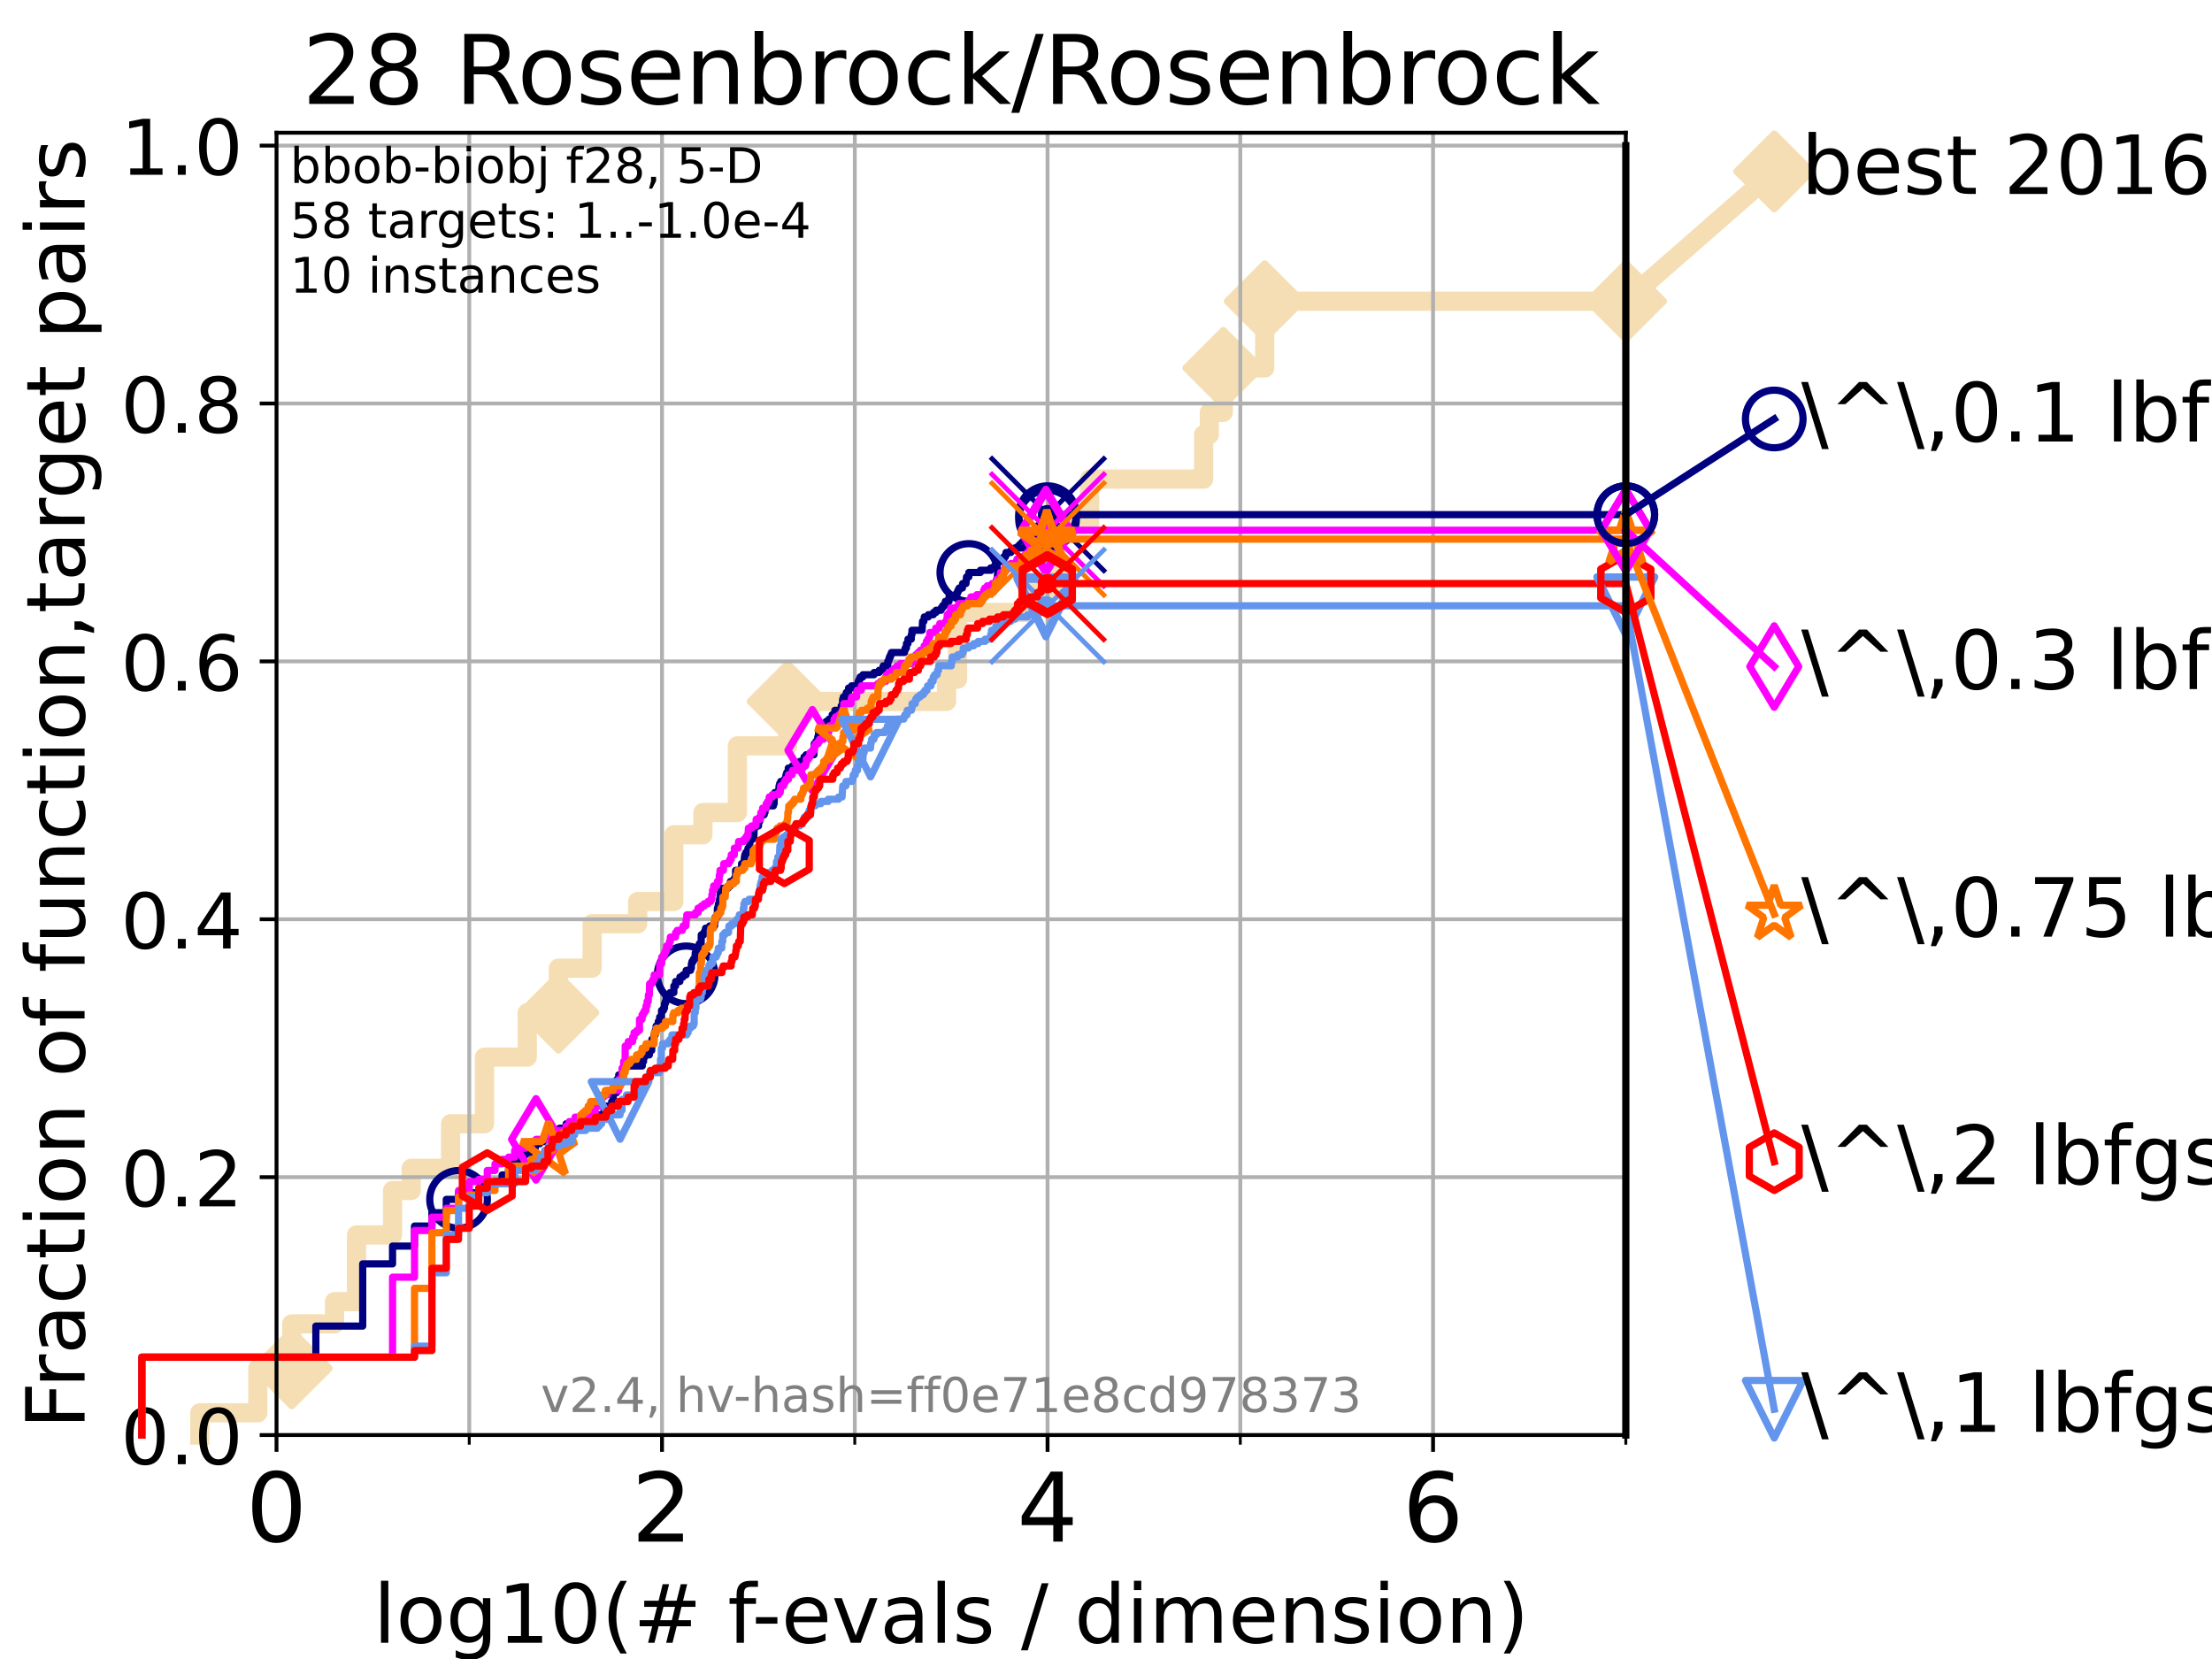 <?xml version="1.0" encoding="utf-8" standalone="no"?>
<!DOCTYPE svg PUBLIC "-//W3C//DTD SVG 1.1//EN"
  "http://www.w3.org/Graphics/SVG/1.1/DTD/svg11.dtd">
<!-- Created with matplotlib (https://matplotlib.org/) -->
<svg height="345.6pt" version="1.1" viewBox="0 0 460.8 345.6" width="460.8pt" xmlns="http://www.w3.org/2000/svg" xmlns:xlink="http://www.w3.org/1999/xlink">
 <defs>
  <style type="text/css">*{stroke-linecap:butt;stroke-linejoin:round;}</style>
 </defs>
 <g id="figure_1">
  <g id="patch_1">
   <path d="M 0 345.6 
L 460.8 345.6 
L 460.8 0 
L 0 0 
z
" style="fill:#ffffff;"/>
  </g>
  <g id="axes_1">
   <g id="patch_2">
    <path d="M 57.6 298.944 
L 338.688 298.944 
L 338.688 27.648 
L 57.6 27.648 
z
" style="fill:#ffffff;"/>
   </g>
   <g id="line2d_1">
    <path d="M 41.621 298.944 
L 41.621 294.313 
L 53.709 294.313 
L 53.709 285.05 
L 60.78 285.05 
L 60.78 275.788 
L 69.688 275.788 
L 69.688 271.157 
L 74.263 271.157 
L 74.263 257.263 
L 81.776 257.263 
L 81.776 248.001 
L 85.667 248.001 
L 85.667 243.37 
L 93.864 243.37 
L 93.864 234.107 
L 100.935 234.107 
L 100.935 220.214 
L 109.843 220.214 
L 109.843 210.951 
L 116.323 210.951 
L 116.323 201.689 
L 123.354 201.689 
L 123.354 192.426 
L 132.847 192.426 
L 132.847 187.795 
L 140.379 187.795 
L 140.379 173.901 
L 146.431 173.901 
L 146.431 169.27 
L 153.609 169.27 
L 153.609 155.377 
L 164.079 155.377 
L 164.079 146.114 
L 197.181 146.114 
L 197.181 141.483 
L 199.48 141.483 
L 199.48 127.589 
L 214.047 127.589 
L 214.047 122.958 
L 220.034 122.958 
L 220.034 109.065 
L 226.993 109.065 
L 226.993 99.802 
L 250.745 99.802 
L 250.745 90.54 
L 251.928 90.54 
L 251.928 85.909 
L 254.833 85.909 
L 254.833 76.646 
L 263.464 76.646 
L 263.464 62.753 
L 338.688 62.753 
" style="fill:none;stroke:#f5deb3;stroke-linecap:square;stroke-width:4;"/>
   </g>
   <g id="line2d_2">
    <defs>
     <path d="M 0 7.778 
L 7.778 0 
L 0 -7.778 
L -7.778 0 
z
" id="m9566106923" style="stroke:#f5deb3;stroke-linejoin:miter;stroke-width:1.5;"/>
    </defs>
    <g>
     <use style="fill:#f5deb3;stroke:#f5deb3;stroke-linejoin:miter;stroke-width:1.5;" x="60.78" xlink:href="#m9566106923" y="285.05"/>
     <use style="fill:#f5deb3;stroke:#f5deb3;stroke-linejoin:miter;stroke-width:1.5;" x="116.323" xlink:href="#m9566106923" y="210.951"/>
     <use style="fill:#f5deb3;stroke:#f5deb3;stroke-linejoin:miter;stroke-width:1.5;" x="164.079" xlink:href="#m9566106923" y="146.114"/>
     <use style="fill:#f5deb3;stroke:#f5deb3;stroke-linejoin:miter;stroke-width:1.5;" x="254.833" xlink:href="#m9566106923" y="76.646"/>
     <use style="fill:#f5deb3;stroke:#f5deb3;stroke-linejoin:miter;stroke-width:1.5;" x="263.464" xlink:href="#m9566106923" y="62.753"/>
     <use style="fill:#f5deb3;stroke:#f5deb3;stroke-linejoin:miter;stroke-width:1.5;" x="338.688" xlink:href="#m9566106923" y="62.753"/>
    </g>
   </g>
   <g id="line2d_3">
    <path style="fill:none;stroke:#f5deb3;stroke-linecap:square;stroke-width:4;"/>
    <g/>
   </g>
   <g id="line2d_4">
    <path d="M 338.688 62.753 
L 369.608 35.706 
" style="fill:none;stroke:#f5deb3;stroke-linecap:square;stroke-width:4;"/>
    <g>
     <use style="fill:#f5deb3;stroke:#f5deb3;stroke-linejoin:miter;stroke-width:1.5;" x="338.688" xlink:href="#m9566106923" y="62.753"/>
     <use style="fill:#f5deb3;stroke:#f5deb3;stroke-linejoin:miter;stroke-width:1.5;" x="369.608" xlink:href="#m9566106923" y="35.706"/>
    </g>
   </g>
   <g id="matplotlib.axis_1">
    <g id="xtick_1">
     <g id="line2d_5">
      <path clip-path="url(#p3299328510)" d="M 57.6 298.944 
L 57.6 27.648 
" style="fill:none;stroke:#b0b0b0;stroke-linecap:square;stroke-width:0.8;"/>
     </g>
     <g id="line2d_6">
      <defs>
       <path d="M 0 0 
L 0 3.5 
" id="m3df806d878" style="stroke:#000000;stroke-width:0.8;"/>
      </defs>
      <g>
       <use style="stroke:#000000;stroke-width:0.8;" x="57.6" xlink:href="#m3df806d878" y="298.944"/>
      </g>
     </g>
     <g id="text_1">
      <!-- 0 -->
      <g transform="translate(51.237 321.141)scale(0.2 -0.2)">
       <defs>
        <path d="M 31.781 66.406 
Q 24.172 66.406 20.328 58.906 
Q 16.5 51.422 16.5 36.375 
Q 16.5 21.391 20.328 13.891 
Q 24.172 6.391 31.781 6.391 
Q 39.453 6.391 43.281 13.891 
Q 47.125 21.391 47.125 36.375 
Q 47.125 51.422 43.281 58.906 
Q 39.453 66.406 31.781 66.406 
z
M 31.781 74.219 
Q 44.047 74.219 50.516 64.516 
Q 56.984 54.828 56.984 36.375 
Q 56.984 17.969 50.516 8.266 
Q 44.047 -1.422 31.781 -1.422 
Q 19.531 -1.422 13.062 8.266 
Q 6.594 17.969 6.594 36.375 
Q 6.594 54.828 13.062 64.516 
Q 19.531 74.219 31.781 74.219 
z
" id="DejaVuSans-48"/>
       </defs>
       <use xlink:href="#DejaVuSans-48"/>
      </g>
     </g>
    </g>
    <g id="xtick_2">
     <g id="line2d_7">
      <path clip-path="url(#p3299328510)" d="M 137.911 298.944 
L 137.911 27.648 
" style="fill:none;stroke:#b0b0b0;stroke-linecap:square;stroke-width:0.8;"/>
     </g>
     <g id="line2d_8">
      <g>
       <use style="stroke:#000000;stroke-width:0.8;" x="137.911" xlink:href="#m3df806d878" y="298.944"/>
      </g>
     </g>
     <g id="text_2">
      <!-- 2 -->
      <g transform="translate(131.548 321.141)scale(0.2 -0.2)">
       <defs>
        <path d="M 19.188 8.297 
L 53.609 8.297 
L 53.609 0 
L 7.328 0 
L 7.328 8.297 
Q 12.938 14.109 22.625 23.891 
Q 32.328 33.688 34.812 36.531 
Q 39.547 41.844 41.422 45.531 
Q 43.312 49.219 43.312 52.781 
Q 43.312 58.594 39.234 62.25 
Q 35.156 65.922 28.609 65.922 
Q 23.969 65.922 18.812 64.312 
Q 13.672 62.703 7.812 59.422 
L 7.812 69.391 
Q 13.766 71.781 18.938 73 
Q 24.125 74.219 28.422 74.219 
Q 39.75 74.219 46.484 68.547 
Q 53.219 62.891 53.219 53.422 
Q 53.219 48.922 51.531 44.891 
Q 49.859 40.875 45.406 35.406 
Q 44.188 33.984 37.641 27.219 
Q 31.109 20.453 19.188 8.297 
z
" id="DejaVuSans-50"/>
       </defs>
       <use xlink:href="#DejaVuSans-50"/>
      </g>
     </g>
    </g>
    <g id="xtick_3">
     <g id="line2d_9">
      <path clip-path="url(#p3299328510)" d="M 218.222 298.944 
L 218.222 27.648 
" style="fill:none;stroke:#b0b0b0;stroke-linecap:square;stroke-width:0.8;"/>
     </g>
     <g id="line2d_10">
      <g>
       <use style="stroke:#000000;stroke-width:0.8;" x="218.222" xlink:href="#m3df806d878" y="298.944"/>
      </g>
     </g>
     <g id="text_3">
      <!-- 4 -->
      <g transform="translate(211.859 321.141)scale(0.2 -0.2)">
       <defs>
        <path d="M 37.797 64.312 
L 12.891 25.391 
L 37.797 25.391 
z
M 35.203 72.906 
L 47.609 72.906 
L 47.609 25.391 
L 58.016 25.391 
L 58.016 17.188 
L 47.609 17.188 
L 47.609 0 
L 37.797 0 
L 37.797 17.188 
L 4.891 17.188 
L 4.891 26.703 
z
" id="DejaVuSans-52"/>
       </defs>
       <use xlink:href="#DejaVuSans-52"/>
      </g>
     </g>
    </g>
    <g id="xtick_4">
     <g id="line2d_11">
      <path clip-path="url(#p3299328510)" d="M 298.533 298.944 
L 298.533 27.648 
" style="fill:none;stroke:#b0b0b0;stroke-linecap:square;stroke-width:0.8;"/>
     </g>
     <g id="line2d_12">
      <g>
       <use style="stroke:#000000;stroke-width:0.8;" x="298.533" xlink:href="#m3df806d878" y="298.944"/>
      </g>
     </g>
     <g id="text_4">
      <!-- 6 -->
      <g transform="translate(292.17 321.141)scale(0.2 -0.2)">
       <defs>
        <path d="M 33.016 40.375 
Q 26.375 40.375 22.484 35.828 
Q 18.609 31.297 18.609 23.391 
Q 18.609 15.531 22.484 10.953 
Q 26.375 6.391 33.016 6.391 
Q 39.656 6.391 43.531 10.953 
Q 47.406 15.531 47.406 23.391 
Q 47.406 31.297 43.531 35.828 
Q 39.656 40.375 33.016 40.375 
z
M 52.594 71.297 
L 52.594 62.312 
Q 48.875 64.062 45.094 64.984 
Q 41.312 65.922 37.594 65.922 
Q 27.828 65.922 22.672 59.328 
Q 17.531 52.734 16.797 39.406 
Q 19.672 43.656 24.016 45.922 
Q 28.375 48.188 33.594 48.188 
Q 44.578 48.188 50.953 41.516 
Q 57.328 34.859 57.328 23.391 
Q 57.328 12.156 50.688 5.359 
Q 44.047 -1.422 33.016 -1.422 
Q 20.359 -1.422 13.672 8.266 
Q 6.984 17.969 6.984 36.375 
Q 6.984 53.656 15.188 63.938 
Q 23.391 74.219 37.203 74.219 
Q 40.922 74.219 44.703 73.484 
Q 48.484 72.75 52.594 71.297 
z
" id="DejaVuSans-54"/>
       </defs>
       <use xlink:href="#DejaVuSans-54"/>
      </g>
     </g>
    </g>
    <g id="xtick_5">
     <g id="line2d_13">
      <path clip-path="url(#p3299328510)" d="M 97.755 298.944 
L 97.755 27.648 
" style="fill:none;stroke:#b0b0b0;stroke-linecap:square;stroke-width:0.8;"/>
     </g>
     <g id="line2d_14">
      <defs>
       <path d="M 0 0 
L 0 2 
" id="m55ca1680fe" style="stroke:#000000;stroke-width:0.6;"/>
      </defs>
      <g>
       <use style="stroke:#000000;stroke-width:0.6;" x="97.755" xlink:href="#m55ca1680fe" y="298.944"/>
      </g>
     </g>
    </g>
    <g id="xtick_6">
     <g id="line2d_15">
      <path clip-path="url(#p3299328510)" d="M 178.066 298.944 
L 178.066 27.648 
" style="fill:none;stroke:#b0b0b0;stroke-linecap:square;stroke-width:0.8;"/>
     </g>
     <g id="line2d_16">
      <g>
       <use style="stroke:#000000;stroke-width:0.6;" x="178.066" xlink:href="#m55ca1680fe" y="298.944"/>
      </g>
     </g>
    </g>
    <g id="xtick_7">
     <g id="line2d_17">
      <path clip-path="url(#p3299328510)" d="M 258.377 298.944 
L 258.377 27.648 
" style="fill:none;stroke:#b0b0b0;stroke-linecap:square;stroke-width:0.8;"/>
     </g>
     <g id="line2d_18">
      <g>
       <use style="stroke:#000000;stroke-width:0.6;" x="258.377" xlink:href="#m55ca1680fe" y="298.944"/>
      </g>
     </g>
    </g>
    <g id="xtick_8">
     <g id="line2d_19">
      <path clip-path="url(#p3299328510)" d="M 338.688 298.944 
L 338.688 27.648 
" style="fill:none;stroke:#b0b0b0;stroke-linecap:square;stroke-width:0.8;"/>
     </g>
     <g id="line2d_20">
      <g>
       <use style="stroke:#000000;stroke-width:0.6;" x="338.688" xlink:href="#m55ca1680fe" y="298.944"/>
      </g>
     </g>
    </g>
    <g id="text_5">
     <!-- log10(# f-evals / dimension) -->
     <g transform="translate(77.764 342.218)scale(0.17 -0.17)">
      <defs>
       <path d="M 9.422 75.984 
L 18.406 75.984 
L 18.406 0 
L 9.422 0 
z
" id="DejaVuSans-108"/>
       <path d="M 30.609 48.391 
Q 23.391 48.391 19.188 42.75 
Q 14.984 37.109 14.984 27.297 
Q 14.984 17.484 19.156 11.844 
Q 23.344 6.203 30.609 6.203 
Q 37.797 6.203 41.984 11.859 
Q 46.188 17.531 46.188 27.297 
Q 46.188 37.016 41.984 42.703 
Q 37.797 48.391 30.609 48.391 
z
M 30.609 56 
Q 42.328 56 49.016 48.375 
Q 55.719 40.766 55.719 27.297 
Q 55.719 13.875 49.016 6.219 
Q 42.328 -1.422 30.609 -1.422 
Q 18.844 -1.422 12.172 6.219 
Q 5.516 13.875 5.516 27.297 
Q 5.516 40.766 12.172 48.375 
Q 18.844 56 30.609 56 
z
" id="DejaVuSans-111"/>
       <path d="M 45.406 27.984 
Q 45.406 37.75 41.375 43.109 
Q 37.359 48.484 30.078 48.484 
Q 22.859 48.484 18.828 43.109 
Q 14.797 37.75 14.797 27.984 
Q 14.797 18.266 18.828 12.891 
Q 22.859 7.516 30.078 7.516 
Q 37.359 7.516 41.375 12.891 
Q 45.406 18.266 45.406 27.984 
z
M 54.391 6.781 
Q 54.391 -7.172 48.188 -13.984 
Q 42 -20.797 29.203 -20.797 
Q 24.469 -20.797 20.266 -20.094 
Q 16.062 -19.391 12.109 -17.922 
L 12.109 -9.188 
Q 16.062 -11.328 19.922 -12.344 
Q 23.781 -13.375 27.781 -13.375 
Q 36.625 -13.375 41.016 -8.766 
Q 45.406 -4.156 45.406 5.172 
L 45.406 9.625 
Q 42.625 4.781 38.281 2.391 
Q 33.938 0 27.875 0 
Q 17.828 0 11.672 7.656 
Q 5.516 15.328 5.516 27.984 
Q 5.516 40.672 11.672 48.328 
Q 17.828 56 27.875 56 
Q 33.938 56 38.281 53.609 
Q 42.625 51.219 45.406 46.391 
L 45.406 54.688 
L 54.391 54.688 
z
" id="DejaVuSans-103"/>
       <path d="M 12.406 8.297 
L 28.516 8.297 
L 28.516 63.922 
L 10.984 60.406 
L 10.984 69.391 
L 28.422 72.906 
L 38.281 72.906 
L 38.281 8.297 
L 54.391 8.297 
L 54.391 0 
L 12.406 0 
z
" id="DejaVuSans-49"/>
       <path d="M 31 75.875 
Q 24.469 64.656 21.281 53.656 
Q 18.109 42.672 18.109 31.391 
Q 18.109 20.125 21.312 9.062 
Q 24.516 -2 31 -13.188 
L 23.188 -13.188 
Q 15.875 -1.703 12.234 9.375 
Q 8.594 20.453 8.594 31.391 
Q 8.594 42.281 12.203 53.312 
Q 15.828 64.359 23.188 75.875 
z
" id="DejaVuSans-40"/>
       <path d="M 51.125 44 
L 36.922 44 
L 32.812 27.688 
L 47.125 27.688 
z
M 43.797 71.781 
L 38.719 51.516 
L 52.984 51.516 
L 58.109 71.781 
L 65.922 71.781 
L 60.891 51.516 
L 76.125 51.516 
L 76.125 44 
L 58.984 44 
L 54.984 27.688 
L 70.516 27.688 
L 70.516 20.219 
L 53.078 20.219 
L 48 0 
L 40.188 0 
L 45.219 20.219 
L 30.906 20.219 
L 25.875 0 
L 18.016 0 
L 23.094 20.219 
L 7.719 20.219 
L 7.719 27.688 
L 24.906 27.688 
L 29 44 
L 13.281 44 
L 13.281 51.516 
L 30.906 51.516 
L 35.891 71.781 
z
" id="DejaVuSans-35"/>
       <path id="DejaVuSans-32"/>
       <path d="M 37.109 75.984 
L 37.109 68.5 
L 28.516 68.5 
Q 23.688 68.5 21.797 66.547 
Q 19.922 64.594 19.922 59.516 
L 19.922 54.688 
L 34.719 54.688 
L 34.719 47.703 
L 19.922 47.703 
L 19.922 0 
L 10.891 0 
L 10.891 47.703 
L 2.297 47.703 
L 2.297 54.688 
L 10.891 54.688 
L 10.891 58.5 
Q 10.891 67.625 15.141 71.797 
Q 19.391 75.984 28.609 75.984 
z
" id="DejaVuSans-102"/>
       <path d="M 4.891 31.391 
L 31.203 31.391 
L 31.203 23.391 
L 4.891 23.391 
z
" id="DejaVuSans-45"/>
       <path d="M 56.203 29.594 
L 56.203 25.203 
L 14.891 25.203 
Q 15.484 15.922 20.484 11.062 
Q 25.484 6.203 34.422 6.203 
Q 39.594 6.203 44.453 7.469 
Q 49.312 8.734 54.109 11.281 
L 54.109 2.781 
Q 49.266 0.734 44.188 -0.344 
Q 39.109 -1.422 33.891 -1.422 
Q 20.797 -1.422 13.156 6.188 
Q 5.516 13.812 5.516 26.812 
Q 5.516 40.234 12.766 48.109 
Q 20.016 56 32.328 56 
Q 43.359 56 49.781 48.891 
Q 56.203 41.797 56.203 29.594 
z
M 47.219 32.234 
Q 47.125 39.594 43.094 43.984 
Q 39.062 48.391 32.422 48.391 
Q 24.906 48.391 20.391 44.141 
Q 15.875 39.891 15.188 32.172 
z
" id="DejaVuSans-101"/>
       <path d="M 2.984 54.688 
L 12.5 54.688 
L 29.594 8.797 
L 46.688 54.688 
L 56.203 54.688 
L 35.688 0 
L 23.484 0 
z
" id="DejaVuSans-118"/>
       <path d="M 34.281 27.484 
Q 23.391 27.484 19.188 25 
Q 14.984 22.516 14.984 16.5 
Q 14.984 11.719 18.141 8.906 
Q 21.297 6.109 26.703 6.109 
Q 34.188 6.109 38.703 11.406 
Q 43.219 16.703 43.219 25.484 
L 43.219 27.484 
z
M 52.203 31.203 
L 52.203 0 
L 43.219 0 
L 43.219 8.297 
Q 40.141 3.328 35.547 0.953 
Q 30.953 -1.422 24.312 -1.422 
Q 15.922 -1.422 10.953 3.297 
Q 6 8.016 6 15.922 
Q 6 25.141 12.172 29.828 
Q 18.359 34.516 30.609 34.516 
L 43.219 34.516 
L 43.219 35.406 
Q 43.219 41.609 39.141 45 
Q 35.062 48.391 27.688 48.391 
Q 23 48.391 18.547 47.266 
Q 14.109 46.141 10.016 43.891 
L 10.016 52.203 
Q 14.938 54.109 19.578 55.047 
Q 24.219 56 28.609 56 
Q 40.484 56 46.344 49.844 
Q 52.203 43.703 52.203 31.203 
z
" id="DejaVuSans-97"/>
       <path d="M 44.281 53.078 
L 44.281 44.578 
Q 40.484 46.531 36.375 47.5 
Q 32.281 48.484 27.875 48.484 
Q 21.188 48.484 17.844 46.438 
Q 14.5 44.391 14.5 40.281 
Q 14.5 37.156 16.891 35.375 
Q 19.281 33.594 26.516 31.984 
L 29.594 31.297 
Q 39.156 29.25 43.188 25.516 
Q 47.219 21.781 47.219 15.094 
Q 47.219 7.469 41.188 3.016 
Q 35.156 -1.422 24.609 -1.422 
Q 20.219 -1.422 15.453 -0.562 
Q 10.688 0.297 5.422 2 
L 5.422 11.281 
Q 10.406 8.688 15.234 7.391 
Q 20.062 6.109 24.812 6.109 
Q 31.156 6.109 34.562 8.281 
Q 37.984 10.453 37.984 14.406 
Q 37.984 18.062 35.516 20.016 
Q 33.062 21.969 24.703 23.781 
L 21.578 24.516 
Q 13.234 26.266 9.516 29.906 
Q 5.812 33.547 5.812 39.891 
Q 5.812 47.609 11.281 51.797 
Q 16.75 56 26.812 56 
Q 31.781 56 36.172 55.266 
Q 40.578 54.547 44.281 53.078 
z
" id="DejaVuSans-115"/>
       <path d="M 25.391 72.906 
L 33.688 72.906 
L 8.297 -9.281 
L 0 -9.281 
z
" id="DejaVuSans-47"/>
       <path d="M 45.406 46.391 
L 45.406 75.984 
L 54.391 75.984 
L 54.391 0 
L 45.406 0 
L 45.406 8.203 
Q 42.578 3.328 38.25 0.953 
Q 33.938 -1.422 27.875 -1.422 
Q 17.969 -1.422 11.734 6.484 
Q 5.516 14.406 5.516 27.297 
Q 5.516 40.188 11.734 48.094 
Q 17.969 56 27.875 56 
Q 33.938 56 38.25 53.625 
Q 42.578 51.266 45.406 46.391 
z
M 14.797 27.297 
Q 14.797 17.391 18.875 11.75 
Q 22.953 6.109 30.078 6.109 
Q 37.203 6.109 41.297 11.75 
Q 45.406 17.391 45.406 27.297 
Q 45.406 37.203 41.297 42.844 
Q 37.203 48.484 30.078 48.484 
Q 22.953 48.484 18.875 42.844 
Q 14.797 37.203 14.797 27.297 
z
" id="DejaVuSans-100"/>
       <path d="M 9.422 54.688 
L 18.406 54.688 
L 18.406 0 
L 9.422 0 
z
M 9.422 75.984 
L 18.406 75.984 
L 18.406 64.594 
L 9.422 64.594 
z
" id="DejaVuSans-105"/>
       <path d="M 52 44.188 
Q 55.375 50.25 60.062 53.125 
Q 64.75 56 71.094 56 
Q 79.641 56 84.281 50.016 
Q 88.922 44.047 88.922 33.016 
L 88.922 0 
L 79.891 0 
L 79.891 32.719 
Q 79.891 40.578 77.094 44.375 
Q 74.312 48.188 68.609 48.188 
Q 61.625 48.188 57.562 43.547 
Q 53.516 38.922 53.516 30.906 
L 53.516 0 
L 44.484 0 
L 44.484 32.719 
Q 44.484 40.625 41.703 44.406 
Q 38.922 48.188 33.109 48.188 
Q 26.219 48.188 22.156 43.531 
Q 18.109 38.875 18.109 30.906 
L 18.109 0 
L 9.078 0 
L 9.078 54.688 
L 18.109 54.688 
L 18.109 46.188 
Q 21.188 51.219 25.484 53.609 
Q 29.781 56 35.688 56 
Q 41.656 56 45.828 52.969 
Q 50 49.953 52 44.188 
z
" id="DejaVuSans-109"/>
       <path d="M 54.891 33.016 
L 54.891 0 
L 45.906 0 
L 45.906 32.719 
Q 45.906 40.484 42.875 44.328 
Q 39.844 48.188 33.797 48.188 
Q 26.516 48.188 22.312 43.547 
Q 18.109 38.922 18.109 30.906 
L 18.109 0 
L 9.078 0 
L 9.078 54.688 
L 18.109 54.688 
L 18.109 46.188 
Q 21.344 51.125 25.703 53.562 
Q 30.078 56 35.797 56 
Q 45.219 56 50.047 50.172 
Q 54.891 44.344 54.891 33.016 
z
" id="DejaVuSans-110"/>
       <path d="M 8.016 75.875 
L 15.828 75.875 
Q 23.141 64.359 26.781 53.312 
Q 30.422 42.281 30.422 31.391 
Q 30.422 20.453 26.781 9.375 
Q 23.141 -1.703 15.828 -13.188 
L 8.016 -13.188 
Q 14.5 -2 17.703 9.062 
Q 20.906 20.125 20.906 31.391 
Q 20.906 42.672 17.703 53.656 
Q 14.5 64.656 8.016 75.875 
z
" id="DejaVuSans-41"/>
      </defs>
      <use xlink:href="#DejaVuSans-108"/>
      <use x="27.783" xlink:href="#DejaVuSans-111"/>
      <use x="88.965" xlink:href="#DejaVuSans-103"/>
      <use x="152.441" xlink:href="#DejaVuSans-49"/>
      <use x="216.064" xlink:href="#DejaVuSans-48"/>
      <use x="279.688" xlink:href="#DejaVuSans-40"/>
      <use x="318.701" xlink:href="#DejaVuSans-35"/>
      <use x="402.49" xlink:href="#DejaVuSans-32"/>
      <use x="434.277" xlink:href="#DejaVuSans-102"/>
      <use x="463.982" xlink:href="#DejaVuSans-45"/>
      <use x="500.066" xlink:href="#DejaVuSans-101"/>
      <use x="561.59" xlink:href="#DejaVuSans-118"/>
      <use x="620.77" xlink:href="#DejaVuSans-97"/>
      <use x="682.049" xlink:href="#DejaVuSans-108"/>
      <use x="709.832" xlink:href="#DejaVuSans-115"/>
      <use x="761.932" xlink:href="#DejaVuSans-32"/>
      <use x="793.719" xlink:href="#DejaVuSans-47"/>
      <use x="827.41" xlink:href="#DejaVuSans-32"/>
      <use x="859.197" xlink:href="#DejaVuSans-100"/>
      <use x="922.674" xlink:href="#DejaVuSans-105"/>
      <use x="950.457" xlink:href="#DejaVuSans-109"/>
      <use x="1047.869" xlink:href="#DejaVuSans-101"/>
      <use x="1109.393" xlink:href="#DejaVuSans-110"/>
      <use x="1172.771" xlink:href="#DejaVuSans-115"/>
      <use x="1224.871" xlink:href="#DejaVuSans-105"/>
      <use x="1252.654" xlink:href="#DejaVuSans-111"/>
      <use x="1313.836" xlink:href="#DejaVuSans-110"/>
      <use x="1377.215" xlink:href="#DejaVuSans-41"/>
     </g>
    </g>
   </g>
   <g id="matplotlib.axis_2">
    <g id="ytick_1">
     <g id="line2d_21">
      <path clip-path="url(#p3299328510)" d="M 57.6 298.944 
L 338.688 298.944 
" style="fill:none;stroke:#b0b0b0;stroke-linecap:square;stroke-width:0.8;"/>
     </g>
     <g id="line2d_22">
      <defs>
       <path d="M 0 0 
L -3.5 0 
" id="m4dcfb8d47c" style="stroke:#000000;stroke-width:0.8;"/>
      </defs>
      <g>
       <use style="stroke:#000000;stroke-width:0.8;" x="57.6" xlink:href="#m4dcfb8d47c" y="298.944"/>
      </g>
     </g>
     <g id="text_6">
      <!-- 0.0 -->
      <g transform="translate(25.155 305.023)scale(0.16 -0.16)">
       <defs>
        <path d="M 10.688 12.406 
L 21 12.406 
L 21 0 
L 10.688 0 
z
" id="DejaVuSans-46"/>
       </defs>
       <use xlink:href="#DejaVuSans-48"/>
       <use x="63.623" xlink:href="#DejaVuSans-46"/>
       <use x="95.41" xlink:href="#DejaVuSans-48"/>
      </g>
     </g>
    </g>
    <g id="ytick_2">
     <g id="line2d_23">
      <path clip-path="url(#p3299328510)" d="M 57.6 245.222 
L 338.688 245.222 
" style="fill:none;stroke:#b0b0b0;stroke-linecap:square;stroke-width:0.8;"/>
     </g>
     <g id="line2d_24">
      <g>
       <use style="stroke:#000000;stroke-width:0.8;" x="57.6" xlink:href="#m4dcfb8d47c" y="245.222"/>
      </g>
     </g>
     <g id="text_7">
      <!-- 0.2 -->
      <g transform="translate(25.155 251.301)scale(0.16 -0.16)">
       <use xlink:href="#DejaVuSans-48"/>
       <use x="63.623" xlink:href="#DejaVuSans-46"/>
       <use x="95.41" xlink:href="#DejaVuSans-50"/>
      </g>
     </g>
    </g>
    <g id="ytick_3">
     <g id="line2d_25">
      <path clip-path="url(#p3299328510)" d="M 57.6 191.5 
L 338.688 191.5 
" style="fill:none;stroke:#b0b0b0;stroke-linecap:square;stroke-width:0.8;"/>
     </g>
     <g id="line2d_26">
      <g>
       <use style="stroke:#000000;stroke-width:0.8;" x="57.6" xlink:href="#m4dcfb8d47c" y="191.5"/>
      </g>
     </g>
     <g id="text_8">
      <!-- 0.4 -->
      <g transform="translate(25.155 197.579)scale(0.16 -0.16)">
       <use xlink:href="#DejaVuSans-48"/>
       <use x="63.623" xlink:href="#DejaVuSans-46"/>
       <use x="95.41" xlink:href="#DejaVuSans-52"/>
      </g>
     </g>
    </g>
    <g id="ytick_4">
     <g id="line2d_27">
      <path clip-path="url(#p3299328510)" d="M 57.6 137.778 
L 338.688 137.778 
" style="fill:none;stroke:#b0b0b0;stroke-linecap:square;stroke-width:0.8;"/>
     </g>
     <g id="line2d_28">
      <g>
       <use style="stroke:#000000;stroke-width:0.8;" x="57.6" xlink:href="#m4dcfb8d47c" y="137.778"/>
      </g>
     </g>
     <g id="text_9">
      <!-- 0.6 -->
      <g transform="translate(25.155 143.857)scale(0.16 -0.16)">
       <use xlink:href="#DejaVuSans-48"/>
       <use x="63.623" xlink:href="#DejaVuSans-46"/>
       <use x="95.41" xlink:href="#DejaVuSans-54"/>
      </g>
     </g>
    </g>
    <g id="ytick_5">
     <g id="line2d_29">
      <path clip-path="url(#p3299328510)" d="M 57.6 84.056 
L 338.688 84.056 
" style="fill:none;stroke:#b0b0b0;stroke-linecap:square;stroke-width:0.8;"/>
     </g>
     <g id="line2d_30">
      <g>
       <use style="stroke:#000000;stroke-width:0.8;" x="57.6" xlink:href="#m4dcfb8d47c" y="84.056"/>
      </g>
     </g>
     <g id="text_10">
      <!-- 0.8 -->
      <g transform="translate(25.155 90.135)scale(0.16 -0.16)">
       <defs>
        <path d="M 31.781 34.625 
Q 24.75 34.625 20.719 30.859 
Q 16.703 27.094 16.703 20.516 
Q 16.703 13.922 20.719 10.156 
Q 24.75 6.391 31.781 6.391 
Q 38.812 6.391 42.859 10.172 
Q 46.922 13.969 46.922 20.516 
Q 46.922 27.094 42.891 30.859 
Q 38.875 34.625 31.781 34.625 
z
M 21.922 38.812 
Q 15.578 40.375 12.031 44.719 
Q 8.5 49.078 8.5 55.328 
Q 8.5 64.062 14.719 69.141 
Q 20.953 74.219 31.781 74.219 
Q 42.672 74.219 48.875 69.141 
Q 55.078 64.062 55.078 55.328 
Q 55.078 49.078 51.531 44.719 
Q 48 40.375 41.703 38.812 
Q 48.828 37.156 52.797 32.312 
Q 56.781 27.484 56.781 20.516 
Q 56.781 9.906 50.312 4.234 
Q 43.844 -1.422 31.781 -1.422 
Q 19.734 -1.422 13.25 4.234 
Q 6.781 9.906 6.781 20.516 
Q 6.781 27.484 10.781 32.312 
Q 14.797 37.156 21.922 38.812 
z
M 18.312 54.391 
Q 18.312 48.734 21.844 45.562 
Q 25.391 42.391 31.781 42.391 
Q 38.141 42.391 41.719 45.562 
Q 45.312 48.734 45.312 54.391 
Q 45.312 60.062 41.719 63.234 
Q 38.141 66.406 31.781 66.406 
Q 25.391 66.406 21.844 63.234 
Q 18.312 60.062 18.312 54.391 
z
" id="DejaVuSans-56"/>
       </defs>
       <use xlink:href="#DejaVuSans-48"/>
       <use x="63.623" xlink:href="#DejaVuSans-46"/>
       <use x="95.41" xlink:href="#DejaVuSans-56"/>
      </g>
     </g>
    </g>
    <g id="ytick_6">
     <g id="line2d_31">
      <path clip-path="url(#p3299328510)" d="M 57.6 30.334 
L 338.688 30.334 
" style="fill:none;stroke:#b0b0b0;stroke-linecap:square;stroke-width:0.8;"/>
     </g>
     <g id="line2d_32">
      <g>
       <use style="stroke:#000000;stroke-width:0.8;" x="57.6" xlink:href="#m4dcfb8d47c" y="30.334"/>
      </g>
     </g>
     <g id="text_11">
      <!-- 1.0 -->
      <g transform="translate(25.155 36.413)scale(0.16 -0.16)">
       <use xlink:href="#DejaVuSans-49"/>
       <use x="63.623" xlink:href="#DejaVuSans-46"/>
       <use x="95.41" xlink:href="#DejaVuSans-48"/>
      </g>
     </g>
    </g>
    <g id="text_12">
     <!-- Fraction of function,target pairs -->
     <g transform="translate(17.62 297.681)rotate(-90)scale(0.17 -0.17)">
      <defs>
       <path d="M 9.812 72.906 
L 51.703 72.906 
L 51.703 64.594 
L 19.672 64.594 
L 19.672 43.109 
L 48.578 43.109 
L 48.578 34.812 
L 19.672 34.812 
L 19.672 0 
L 9.812 0 
z
" id="DejaVuSans-70"/>
       <path d="M 41.109 46.297 
Q 39.594 47.172 37.812 47.578 
Q 36.031 48 33.891 48 
Q 26.266 48 22.188 43.047 
Q 18.109 38.094 18.109 28.812 
L 18.109 0 
L 9.078 0 
L 9.078 54.688 
L 18.109 54.688 
L 18.109 46.188 
Q 20.953 51.172 25.484 53.578 
Q 30.031 56 36.531 56 
Q 37.453 56 38.578 55.875 
Q 39.703 55.766 41.062 55.516 
z
" id="DejaVuSans-114"/>
       <path d="M 48.781 52.594 
L 48.781 44.188 
Q 44.969 46.297 41.141 47.344 
Q 37.312 48.391 33.406 48.391 
Q 24.656 48.391 19.812 42.844 
Q 14.984 37.312 14.984 27.297 
Q 14.984 17.281 19.812 11.734 
Q 24.656 6.203 33.406 6.203 
Q 37.312 6.203 41.141 7.25 
Q 44.969 8.297 48.781 10.406 
L 48.781 2.094 
Q 45.016 0.344 40.984 -0.531 
Q 36.969 -1.422 32.422 -1.422 
Q 20.062 -1.422 12.781 6.344 
Q 5.516 14.109 5.516 27.297 
Q 5.516 40.672 12.859 48.328 
Q 20.219 56 33.016 56 
Q 37.156 56 41.109 55.141 
Q 45.062 54.297 48.781 52.594 
z
" id="DejaVuSans-99"/>
       <path d="M 18.312 70.219 
L 18.312 54.688 
L 36.812 54.688 
L 36.812 47.703 
L 18.312 47.703 
L 18.312 18.016 
Q 18.312 11.328 20.141 9.422 
Q 21.969 7.516 27.594 7.516 
L 36.812 7.516 
L 36.812 0 
L 27.594 0 
Q 17.188 0 13.234 3.875 
Q 9.281 7.766 9.281 18.016 
L 9.281 47.703 
L 2.688 47.703 
L 2.688 54.688 
L 9.281 54.688 
L 9.281 70.219 
z
" id="DejaVuSans-116"/>
       <path d="M 8.5 21.578 
L 8.5 54.688 
L 17.484 54.688 
L 17.484 21.922 
Q 17.484 14.156 20.5 10.266 
Q 23.531 6.391 29.594 6.391 
Q 36.859 6.391 41.078 11.031 
Q 45.312 15.672 45.312 23.688 
L 45.312 54.688 
L 54.297 54.688 
L 54.297 0 
L 45.312 0 
L 45.312 8.406 
Q 42.047 3.422 37.719 1 
Q 33.406 -1.422 27.688 -1.422 
Q 18.266 -1.422 13.375 4.438 
Q 8.5 10.297 8.5 21.578 
z
M 31.109 56 
z
" id="DejaVuSans-117"/>
       <path d="M 11.719 12.406 
L 22.016 12.406 
L 22.016 4 
L 14.016 -11.625 
L 7.719 -11.625 
L 11.719 4 
z
" id="DejaVuSans-44"/>
       <path d="M 18.109 8.203 
L 18.109 -20.797 
L 9.078 -20.797 
L 9.078 54.688 
L 18.109 54.688 
L 18.109 46.391 
Q 20.953 51.266 25.266 53.625 
Q 29.594 56 35.594 56 
Q 45.562 56 51.781 48.094 
Q 58.016 40.188 58.016 27.297 
Q 58.016 14.406 51.781 6.484 
Q 45.562 -1.422 35.594 -1.422 
Q 29.594 -1.422 25.266 0.953 
Q 20.953 3.328 18.109 8.203 
z
M 48.688 27.297 
Q 48.688 37.203 44.609 42.844 
Q 40.531 48.484 33.406 48.484 
Q 26.266 48.484 22.188 42.844 
Q 18.109 37.203 18.109 27.297 
Q 18.109 17.391 22.188 11.75 
Q 26.266 6.109 33.406 6.109 
Q 40.531 6.109 44.609 11.75 
Q 48.688 17.391 48.688 27.297 
z
" id="DejaVuSans-112"/>
      </defs>
      <use xlink:href="#DejaVuSans-70"/>
      <use x="50.27" xlink:href="#DejaVuSans-114"/>
      <use x="91.383" xlink:href="#DejaVuSans-97"/>
      <use x="152.662" xlink:href="#DejaVuSans-99"/>
      <use x="207.643" xlink:href="#DejaVuSans-116"/>
      <use x="246.852" xlink:href="#DejaVuSans-105"/>
      <use x="274.635" xlink:href="#DejaVuSans-111"/>
      <use x="335.816" xlink:href="#DejaVuSans-110"/>
      <use x="399.195" xlink:href="#DejaVuSans-32"/>
      <use x="430.982" xlink:href="#DejaVuSans-111"/>
      <use x="492.164" xlink:href="#DejaVuSans-102"/>
      <use x="527.369" xlink:href="#DejaVuSans-32"/>
      <use x="559.156" xlink:href="#DejaVuSans-102"/>
      <use x="594.361" xlink:href="#DejaVuSans-117"/>
      <use x="657.74" xlink:href="#DejaVuSans-110"/>
      <use x="721.119" xlink:href="#DejaVuSans-99"/>
      <use x="776.1" xlink:href="#DejaVuSans-116"/>
      <use x="815.309" xlink:href="#DejaVuSans-105"/>
      <use x="843.092" xlink:href="#DejaVuSans-111"/>
      <use x="904.273" xlink:href="#DejaVuSans-110"/>
      <use x="967.652" xlink:href="#DejaVuSans-44"/>
      <use x="999.439" xlink:href="#DejaVuSans-116"/>
      <use x="1038.648" xlink:href="#DejaVuSans-97"/>
      <use x="1099.928" xlink:href="#DejaVuSans-114"/>
      <use x="1139.291" xlink:href="#DejaVuSans-103"/>
      <use x="1202.768" xlink:href="#DejaVuSans-101"/>
      <use x="1264.291" xlink:href="#DejaVuSans-116"/>
      <use x="1303.5" xlink:href="#DejaVuSans-32"/>
      <use x="1335.287" xlink:href="#DejaVuSans-112"/>
      <use x="1398.764" xlink:href="#DejaVuSans-97"/>
      <use x="1460.043" xlink:href="#DejaVuSans-105"/>
      <use x="1487.826" xlink:href="#DejaVuSans-114"/>
      <use x="1528.939" xlink:href="#DejaVuSans-115"/>
     </g>
    </g>
   </g>
   <g id="line2d_33">
    <defs>
     <path d="M 0 1.5 
C 0.398 1.5 0.779 1.342 1.061 1.061 
C 1.342 0.779 1.5 0.398 1.5 0 
C 1.5 -0.398 1.342 -0.779 1.061 -1.061 
C 0.779 -1.342 0.398 -1.5 0 -1.5 
C -0.398 -1.5 -0.779 -1.342 -1.061 -1.061 
C -1.342 -0.779 -1.5 -0.398 -1.5 0 
C -1.5 0.398 -1.342 0.779 -1.061 1.061 
C -0.779 1.342 -0.398 1.5 0 1.5 
z
" id="mbafc683784" style="stroke:#f5deb3;"/>
    </defs>
    <g>
     <use style="fill:#f5deb3;stroke:#f5deb3;" x="263.464" xlink:href="#mbafc683784" y="62.753"/>
     <use style="fill:#f5deb3;stroke:#f5deb3;" x="263.464" xlink:href="#mbafc683784" y="62.753"/>
    </g>
   </g>
   <g id="line2d_34">
    <defs>
     <path d="M 0 1.5 
C 0.398 1.5 0.779 1.342 1.061 1.061 
C 1.342 0.779 1.5 0.398 1.5 0 
C 1.5 -0.398 1.342 -0.779 1.061 -1.061 
C 0.779 -1.342 0.398 -1.5 0 -1.5 
C -0.398 -1.5 -0.779 -1.342 -1.061 -1.061 
C -1.342 -0.779 -1.5 -0.398 -1.5 0 
C -1.5 0.398 -1.342 0.779 -1.061 1.061 
C -0.779 1.342 -0.398 1.5 0 1.5 
z
" id="mf57e9fedca" style="stroke:#000080;"/>
    </defs>
    <g>
     <use style="fill:#000080;stroke:#000080;" x="218.221" xlink:href="#mf57e9fedca" y="107.212"/>
     <use style="fill:#000080;stroke:#000080;" x="218.221" xlink:href="#mf57e9fedca" y="107.212"/>
    </g>
   </g>
   <g id="line2d_35">
    <path d="M 29.533 298.944 
L 29.533 282.735 
L 65.797 282.735 
L 65.797 276.251 
L 75.556 276.251 
L 75.556 263.284 
L 81.776 263.284 
L 81.776 259.579 
L 86.351 259.579 
L 86.351 255.411 
L 89.973 255.411 
L 89.973 252.632 
L 92.969 252.632 
L 92.969 249.853 
L 95.526 249.853 
L 95.526 248.464 
L 99.732 248.464 
L 99.732 247.538 
L 101.507 247.538 
L 101.507 247.075 
L 103.118 247.075 
L 103.118 246.148 
L 104.592 246.148 
L 104.592 244.759 
L 105.952 244.759 
L 105.952 243.37 
L 107.213 243.37 
L 107.213 241.517 
L 108.389 241.517 
L 108.389 240.591 
L 109.491 240.591 
L 109.491 240.128 
L 110.527 240.128 
L 110.527 239.201 
L 111.506 239.201 
L 111.506 238.275 
L 112.432 238.275 
L 112.432 237.812 
L 113.454 237.812 
L 113.454 236.423 
L 115.077 236.423 
L 115.077 235.96 
L 116.562 235.96 
L 116.562 235.033 
L 117.931 235.033 
L 117.931 234.107 
L 119.801 234.107 
L 119.801 233.181 
L 124.892 233.181 
L 124.892 232.255 
L 125.823 232.255 
L 125.823 231.328 
L 126.168 231.328 
L 126.168 230.402 
L 127.421 230.402 
L 127.421 229.476 
L 127.737 229.476 
L 127.799 227.623 
L 128.471 227.623 
L 128.531 224.845 
L 128.886 224.845 
L 128.886 223.918 
L 129.853 223.918 
L 129.909 222.066 
L 133.8 222.066 
L 133.8 221.14 
L 134.063 221.14 
L 134.063 220.214 
L 134.322 220.214 
L 134.322 219.75 
L 135.281 219.75 
L 135.281 218.824 
L 135.761 218.824 
L 135.8 216.509 
L 136.228 216.509 
L 136.228 215.582 
L 136.495 215.582 
L 136.495 214.656 
L 136.683 214.656 
L 136.683 213.73 
L 137.126 213.73 
L 137.126 212.804 
L 137.416 212.804 
L 137.416 211.877 
L 137.806 211.877 
L 137.806 210.488 
L 138.222 210.488 
L 138.222 210.025 
L 138.426 210.025 
L 138.426 209.099 
L 138.595 209.099 
L 138.595 208.635 
L 138.795 208.635 
L 138.795 207.709 
L 139.382 207.709 
L 139.382 207.246 
L 139.573 207.246 
L 139.573 206.783 
L 140.379 206.783 
L 140.379 205.394 
L 140.738 205.394 
L 140.738 204.467 
L 141.634 204.467 
L 141.634 203.541 
L 142.27 203.541 
L 142.27 203.078 
L 142.937 203.078 
L 142.937 202.152 
L 143.853 202.152 
L 143.853 201.689 
L 144.026 201.689 
L 144.026 200.762 
L 144.148 200.762 
L 144.148 200.299 
L 144.415 200.299 
L 144.415 199.836 
L 144.748 199.836 
L 144.842 198.447 
L 145.028 198.447 
L 145.028 197.984 
L 145.441 197.984 
L 145.441 197.521 
L 145.666 197.521 
L 145.666 196.594 
L 146.064 196.594 
L 146.086 194.742 
L 146.602 194.742 
L 146.602 194.279 
L 146.854 194.279 
L 146.854 193.816 
L 146.979 193.816 
L 146.979 193.353 
L 147.829 193.353 
L 147.829 192.889 
L 148.864 192.889 
L 148.883 191.963 
L 148.994 191.963 
L 148.994 191.037 
L 149.414 191.037 
L 149.45 189.184 
L 149.557 189.184 
L 149.664 188.258 
L 149.841 188.258 
L 149.876 187.332 
L 149.981 187.332 
L 150.051 185.943 
L 150.19 185.943 
L 150.19 185.479 
L 150.31 185.479 
L 150.31 185.016 
L 151.693 185.016 
L 151.693 184.553 
L 152.161 184.553 
L 152.161 183.627 
L 152.856 183.627 
L 152.856 183.164 
L 153.12 183.164 
L 153.12 182.701 
L 153.236 182.701 
L 153.236 181.311 
L 154.345 181.311 
L 154.345 180.848 
L 154.48 180.848 
L 154.48 179.922 
L 154.998 179.922 
L 155.077 178.533 
L 155.155 178.533 
L 155.155 178.07 
L 155.361 178.07 
L 155.361 177.606 
L 155.691 177.606 
L 155.691 177.143 
L 155.829 177.143 
L 155.829 176.68 
L 156.126 176.68 
L 156.224 175.291 
L 156.346 175.291 
L 156.346 174.828 
L 156.789 174.828 
L 156.789 174.365 
L 157.047 174.365 
L 157.116 172.512 
L 157.301 172.512 
L 157.301 172.049 
L 158.02 172.049 
L 158.02 171.123 
L 158.272 171.123 
L 158.282 170.196 
L 158.541 170.196 
L 158.541 169.733 
L 159.201 169.733 
L 159.201 169.27 
L 159.365 169.27 
L 159.406 168.344 
L 159.678 168.344 
L 159.678 167.881 
L 161.119 167.881 
L 161.119 167.418 
L 161.275 167.418 
L 161.284 165.565 
L 161.393 165.565 
L 161.393 165.102 
L 162.191 165.102 
L 162.295 163.713 
L 162.415 163.713 
L 162.415 163.25 
L 162.636 163.25 
L 162.636 162.787 
L 163.397 162.787 
L 163.397 162.323 
L 163.63 162.323 
L 163.733 161.397 
L 163.891 161.397 
L 163.891 160.934 
L 164.211 160.934 
L 164.211 160.008 
L 165.04 160.008 
L 165.04 159.545 
L 166.609 159.545 
L 166.609 158.618 
L 167.488 158.618 
L 167.488 157.692 
L 167.923 157.692 
L 167.923 157.229 
L 169.56 157.229 
L 169.628 154.914 
L 169.97 154.914 
L 169.97 154.45 
L 170.349 154.45 
L 170.349 153.524 
L 170.5 153.524 
L 170.532 152.135 
L 170.639 152.135 
L 170.639 151.672 
L 171.035 151.672 
L 171.035 151.209 
L 171.766 151.209 
L 171.766 150.745 
L 172.108 150.745 
L 172.108 150.282 
L 172.683 150.282 
L 172.683 149.819 
L 173.335 149.819 
L 173.354 148.893 
L 173.876 148.893 
L 173.916 147.967 
L 175.244 147.967 
L 175.244 147.04 
L 175.497 147.04 
L 175.541 145.651 
L 175.682 145.651 
L 175.682 145.188 
L 176.275 145.188 
L 176.287 144.262 
L 176.763 144.262 
L 176.763 143.336 
L 177.402 143.336 
L 177.402 142.872 
L 178.76 142.872 
L 178.76 141.946 
L 178.98 141.946 
L 178.98 141.483 
L 179.187 141.483 
L 179.187 141.02 
L 179.757 141.02 
L 179.757 140.557 
L 182.077 140.557 
L 182.077 140.094 
L 183.147 140.094 
L 183.147 139.631 
L 183.894 139.631 
L 183.981 138.704 
L 184.939 138.704 
L 184.939 137.778 
L 185.142 137.778 
L 185.142 137.315 
L 185.285 137.315 
L 185.285 136.852 
L 185.501 136.852 
L 185.501 136.389 
L 185.698 136.389 
L 185.698 135.926 
L 188.439 135.926 
L 188.439 135.462 
L 188.573 135.462 
L 188.573 134.999 
L 188.825 134.999 
L 188.825 134.073 
L 189.144 134.073 
L 189.144 133.147 
L 189.839 133.147 
L 189.839 132.221 
L 189.981 132.221 
L 189.981 131.294 
L 192.095 131.294 
L 192.184 129.442 
L 192.462 129.442 
L 192.542 128.516 
L 193.383 128.516 
L 193.383 128.053 
L 194.442 128.053 
L 194.442 127.589 
L 194.989 127.589 
L 194.989 127.126 
L 196.054 127.126 
L 196.054 126.663 
L 196.348 126.663 
L 196.348 126.2 
L 196.769 126.2 
L 196.769 125.737 
L 196.929 125.737 
L 196.929 125.274 
L 197.7 125.274 
L 197.7 124.348 
L 198.914 124.348 
L 198.914 123.884 
L 199.371 123.884 
L 199.371 123.421 
L 199.553 123.421 
L 199.553 122.958 
L 199.804 122.958 
L 199.804 122.495 
L 200.493 122.495 
L 200.525 121.569 
L 201.232 121.569 
L 201.339 120.179 
L 201.825 120.179 
L 201.825 119.253 
L 204.236 119.253 
L 204.236 118.79 
L 206.347 118.79 
L 206.347 118.327 
L 207.162 118.327 
L 207.162 117.864 
L 207.62 117.864 
L 207.62 116.938 
L 209.093 116.938 
L 209.093 116.011 
L 209.445 116.011 
L 209.445 115.548 
L 209.571 115.548 
L 209.571 115.085 
L 210.594 115.085 
L 210.594 114.622 
L 211.363 114.622 
L 211.363 114.159 
L 213.682 114.159 
L 213.682 113.233 
L 213.978 113.233 
L 213.978 112.306 
L 215.23 112.306 
L 215.23 111.843 
L 215.428 111.843 
L 215.428 111.38 
L 215.555 111.38 
L 215.555 110.454 
L 216.144 110.454 
L 216.144 109.528 
L 217.987 109.528 
L 217.987 108.601 
L 218.145 108.601 
L 218.221 107.212 
L 338.688 107.212 
L 338.688 107.212 
" style="fill:none;stroke:#000080;stroke-linecap:square;stroke-width:1.5;"/>
   </g>
   <g id="line2d_36">
    <defs>
     <path d="M 0 6 
C 1.591 6 3.117 5.368 4.243 4.243 
C 5.368 3.117 6 1.591 6 0 
C 6 -1.591 5.368 -3.117 4.243 -4.243 
C 3.117 -5.368 1.591 -6 0 -6 
C -1.591 -6 -3.117 -5.368 -4.243 -4.243 
C -5.368 -3.117 -6 -1.591 -6 0 
C -6 1.591 -5.368 3.117 -4.243 4.243 
C -3.117 5.368 -1.591 6 0 6 
z
" id="mc4df897f90" style="stroke:#000080;stroke-width:1.5;"/>
    </defs>
    <g>
     <use style="fill-opacity:0;stroke:#000080;stroke-width:1.5;" x="95.526" xlink:href="#mc4df897f90" y="249.853"/>
     <use style="fill-opacity:0;stroke:#000080;stroke-width:1.5;" x="142.937" xlink:href="#mc4df897f90" y="203.078"/>
     <use style="fill-opacity:0;stroke:#000080;stroke-width:1.5;" x="201.825" xlink:href="#mc4df897f90" y="119.253"/>
     <use style="fill-opacity:0;stroke:#000080;stroke-width:1.5;" x="218.221" xlink:href="#mc4df897f90" y="108.138"/>
     <use style="fill-opacity:0;stroke:#000080;stroke-width:1.5;" x="218.221" xlink:href="#mc4df897f90" y="107.212"/>
     <use style="fill-opacity:0;stroke:#000080;stroke-width:1.5;" x="338.688" xlink:href="#mc4df897f90" y="107.212"/>
    </g>
   </g>
   <g id="line2d_37">
    <path style="fill:none;stroke:#000080;stroke-linecap:square;stroke-width:1.5;"/>
    <g/>
   </g>
   <g id="line2d_38">
    <path clip-path="url(#p3299328510)" d="M 218.302 107.212 
" style="fill:none;stroke:#000080;stroke-linecap:square;stroke-width:1.5;"/>
    <defs>
     <path d="M -12 12 
L 12 -12 
M -12 -12 
L 12 12 
" id="m8ea92232d8" style="stroke:#000080;"/>
    </defs>
    <g clip-path="url(#p3299328510)">
     <use style="fill:#000080;stroke:#000080;" x="218.302" xlink:href="#m8ea92232d8" y="107.212"/>
    </g>
   </g>
   <g id="line2d_39">
    <defs>
     <path d="M 0 1.5 
C 0.398 1.5 0.779 1.342 1.061 1.061 
C 1.342 0.779 1.5 0.398 1.5 0 
C 1.5 -0.398 1.342 -0.779 1.061 -1.061 
C 0.779 -1.342 0.398 -1.5 0 -1.5 
C -0.398 -1.5 -0.779 -1.342 -1.061 -1.061 
C -1.342 -0.779 -1.5 -0.398 -1.5 0 
C -1.5 0.398 -1.342 0.779 -1.061 1.061 
C -0.779 1.342 -0.398 1.5 0 1.5 
z
" id="m93ef0e170f" style="stroke:#ff00ff;"/>
    </defs>
    <g>
     <use style="fill:#ff00ff;stroke:#ff00ff;" x="217.863" xlink:href="#m93ef0e170f" y="110.454"/>
     <use style="fill:#ff00ff;stroke:#ff00ff;" x="217.863" xlink:href="#m93ef0e170f" y="110.454"/>
    </g>
   </g>
   <g id="line2d_40">
    <path d="M 29.533 298.944 
L 29.533 282.735 
L 81.776 282.735 
L 81.776 266.062 
L 86.351 266.062 
L 86.351 256.337 
L 89.973 256.337 
L 89.973 253.558 
L 92.969 253.558 
L 92.969 251.706 
L 95.526 251.706 
L 95.526 248.001 
L 97.755 248.001 
L 97.755 246.148 
L 99.732 246.148 
L 99.732 245.685 
L 101.507 245.685 
L 101.507 243.833 
L 103.118 243.833 
L 103.118 242.443 
L 104.592 242.443 
L 104.592 241.517 
L 105.952 241.517 
L 105.952 241.054 
L 107.213 241.054 
L 107.213 239.665 
L 108.389 239.665 
L 108.389 239.201 
L 109.491 239.201 
L 109.491 238.738 
L 110.694 238.738 
L 110.694 237.812 
L 111.663 237.812 
L 111.663 237.349 
L 114.284 237.349 
L 114.284 236.423 
L 115.835 236.423 
L 115.835 235.496 
L 117.931 235.496 
L 117.931 234.57 
L 118.577 234.57 
L 118.577 233.644 
L 119.801 233.644 
L 119.801 232.718 
L 123.514 232.718 
L 123.514 231.792 
L 123.985 231.792 
L 123.985 230.402 
L 124.892 230.402 
L 124.892 229.476 
L 125.328 229.476 
L 125.328 228.55 
L 125.753 228.55 
L 125.753 228.087 
L 126.574 228.087 
L 126.574 227.16 
L 128.886 227.16 
L 128.886 224.845 
L 129.574 224.845 
L 129.574 222.529 
L 129.909 222.529 
L 129.909 221.14 
L 130.237 221.14 
L 130.237 217.898 
L 130.875 217.898 
L 130.875 216.972 
L 131.79 216.972 
L 131.79 216.045 
L 132.085 216.045 
L 132.085 215.119 
L 132.66 215.119 
L 132.66 214.656 
L 133.216 214.656 
L 133.216 212.34 
L 133.756 212.34 
L 133.756 211.414 
L 134.019 211.414 
L 134.019 210.951 
L 134.279 210.951 
L 134.279 210.488 
L 134.577 210.488 
L 134.577 209.562 
L 134.787 209.562 
L 134.787 208.635 
L 135.036 208.635 
L 135.077 207.246 
L 135.281 207.246 
L 135.321 204.931 
L 135.8 204.931 
L 135.8 204.467 
L 136.035 204.467 
L 136.035 204.004 
L 136.266 204.004 
L 136.266 203.078 
L 137.416 203.078 
L 137.416 200.762 
L 137.841 200.762 
L 137.841 199.373 
L 138.222 199.373 
L 138.222 198.91 
L 138.46 198.91 
L 138.46 198.447 
L 138.628 198.447 
L 138.628 197.984 
L 138.861 197.984 
L 138.861 197.057 
L 139.446 197.057 
L 139.446 196.131 
L 139.636 196.131 
L 139.636 195.205 
L 140.708 195.205 
L 140.738 194.279 
L 141.061 194.279 
L 141.061 193.816 
L 142.134 193.816 
L 142.134 193.353 
L 142.297 193.353 
L 142.297 192.889 
L 142.884 192.889 
L 142.937 191.5 
L 143.067 191.5 
L 143.067 190.574 
L 144.865 190.574 
L 144.865 190.111 
L 145.418 190.111 
L 145.418 189.184 
L 146.107 189.184 
L 146.107 188.721 
L 146.707 188.721 
L 146.707 188.258 
L 147.49 188.258 
L 147.49 187.795 
L 148.064 187.795 
L 148.064 187.332 
L 148.297 187.332 
L 148.297 186.406 
L 148.431 186.406 
L 148.431 185.479 
L 148.658 185.479 
L 148.658 184.553 
L 149.323 184.553 
L 149.323 184.09 
L 149.45 184.09 
L 149.45 183.627 
L 149.788 183.627 
L 149.859 182.238 
L 149.981 182.238 
L 149.981 181.311 
L 150.7 181.311 
L 150.766 179.922 
L 151.803 179.922 
L 151.803 179.459 
L 152.053 179.459 
L 152.053 178.996 
L 152.33 178.996 
L 152.33 178.07 
L 152.974 178.07 
L 152.974 176.68 
L 153.764 176.68 
L 153.862 175.291 
L 154.985 175.291 
L 154.985 174.828 
L 155.374 174.828 
L 155.374 174.365 
L 155.679 174.365 
L 155.679 173.901 
L 155.829 173.901 
L 155.904 172.512 
L 156.563 172.512 
L 156.563 172.049 
L 157.449 172.049 
L 157.529 170.66 
L 158.423 170.66 
L 158.498 169.27 
L 158.858 169.27 
L 158.869 168.344 
L 159.618 168.344 
L 159.618 167.418 
L 159.917 167.418 
L 159.917 166.955 
L 160.143 166.955 
L 160.24 166.028 
L 160.859 166.028 
L 160.859 165.565 
L 162.191 165.565 
L 162.191 165.102 
L 162.526 165.102 
L 162.628 163.713 
L 163.25 163.713 
L 163.25 163.25 
L 163.429 163.25 
L 163.429 162.787 
L 163.701 162.787 
L 163.701 162.323 
L 164.257 162.323 
L 164.257 161.397 
L 165.003 161.397 
L 165.091 160.471 
L 166.635 160.471 
L 166.635 160.008 
L 167.288 160.008 
L 167.288 159.545 
L 167.817 159.545 
L 167.817 159.082 
L 167.961 159.082 
L 167.961 158.155 
L 168.428 158.155 
L 168.428 157.692 
L 168.74 157.692 
L 168.74 156.766 
L 169.239 156.766 
L 169.239 156.303 
L 169.651 156.303 
L 169.651 155.377 
L 169.886 155.377 
L 169.886 154.914 
L 170.441 154.914 
L 170.441 154.45 
L 170.746 154.45 
L 170.746 153.987 
L 171.585 153.987 
L 171.585 153.061 
L 172.216 153.061 
L 172.216 152.598 
L 172.616 152.598 
L 172.716 151.209 
L 173.522 151.209 
L 173.522 150.745 
L 173.747 150.745 
L 173.747 149.819 
L 174.035 149.819 
L 174.035 149.356 
L 174.733 149.356 
L 174.733 148.893 
L 175.244 148.893 
L 175.244 148.43 
L 175.468 148.43 
L 175.468 147.967 
L 175.758 147.967 
L 175.765 146.577 
L 177.289 146.577 
L 177.289 145.651 
L 177.42 145.651 
L 177.42 145.188 
L 178.449 145.188 
L 178.463 144.262 
L 178.561 144.262 
L 178.561 143.799 
L 179.421 143.799 
L 179.45 142.872 
L 182.839 142.872 
L 182.839 142.409 
L 183.464 142.409 
L 183.464 141.946 
L 184.527 141.946 
L 184.527 141.02 
L 184.649 141.02 
L 184.649 140.557 
L 185.147 140.557 
L 185.147 140.094 
L 185.794 140.094 
L 185.794 139.631 
L 186.343 139.631 
L 186.343 139.167 
L 186.856 139.167 
L 186.856 138.704 
L 187.554 138.704 
L 187.554 138.241 
L 189.96 138.241 
L 189.96 137.778 
L 190.741 137.778 
L 190.766 136.389 
L 191.248 136.389 
L 191.248 135.926 
L 191.716 135.926 
L 191.716 135.462 
L 192.517 135.462 
L 192.517 134.536 
L 192.986 134.536 
L 192.986 133.61 
L 193.262 133.61 
L 193.262 133.147 
L 193.561 133.147 
L 193.561 132.684 
L 193.689 132.684 
L 193.689 131.757 
L 194.931 131.757 
L 194.931 130.831 
L 195.649 130.831 
L 195.649 130.368 
L 195.766 130.368 
L 195.766 129.905 
L 196.996 129.905 
L 196.996 129.442 
L 197.202 129.442 
L 197.202 128.979 
L 197.324 128.979 
L 197.324 128.053 
L 197.737 128.053 
L 197.737 127.589 
L 198.051 127.589 
L 198.051 126.663 
L 199.701 126.663 
L 199.701 125.737 
L 201.607 125.737 
L 201.607 125.274 
L 202.117 125.274 
L 202.117 124.811 
L 202.249 124.811 
L 202.249 124.348 
L 203.473 124.348 
L 203.473 123.884 
L 204.903 123.884 
L 204.903 122.958 
L 205.129 122.958 
L 205.129 122.495 
L 205.653 122.495 
L 205.653 122.032 
L 206.684 122.032 
L 206.684 121.569 
L 207.46 121.569 
L 207.46 121.106 
L 207.653 121.106 
L 207.653 120.643 
L 208.329 120.643 
L 208.423 119.253 
L 209.296 119.253 
L 209.296 118.327 
L 209.423 118.327 
L 209.423 117.864 
L 210.553 117.864 
L 210.553 117.401 
L 211.691 117.401 
L 211.691 116.938 
L 211.846 116.938 
L 211.846 116.475 
L 213.732 116.475 
L 213.732 116.011 
L 214.298 116.011 
L 214.298 115.085 
L 214.495 115.085 
L 214.495 114.622 
L 215.891 114.622 
L 215.891 113.696 
L 216.336 113.696 
L 216.336 113.233 
L 216.542 113.233 
L 216.542 112.306 
L 216.976 112.306 
L 216.976 111.843 
L 217.258 111.843 
L 217.258 110.917 
L 217.863 110.917 
L 217.863 110.454 
L 338.688 110.454 
L 338.688 110.454 
" style="fill:none;stroke:#ff00ff;stroke-linecap:square;stroke-width:1.5;"/>
   </g>
   <g id="line2d_41">
    <defs>
     <path d="M 0 8.485 
L 5.091 0 
L 0 -8.485 
L -5.091 0 
z
" id="m3e7c8105b1" style="stroke:#ff00ff;stroke-linejoin:miter;stroke-width:1.5;"/>
    </defs>
    <g>
     <use style="fill-opacity:0;stroke:#ff00ff;stroke-linejoin:miter;stroke-width:1.5;" x="111.663" xlink:href="#m3e7c8105b1" y="237.349"/>
     <use style="fill-opacity:0;stroke:#ff00ff;stroke-linejoin:miter;stroke-width:1.5;" x="169.239" xlink:href="#m3e7c8105b1" y="156.303"/>
     <use style="fill-opacity:0;stroke:#ff00ff;stroke-linejoin:miter;stroke-width:1.5;" x="217.863" xlink:href="#m3e7c8105b1" y="110.917"/>
     <use style="fill-opacity:0;stroke:#ff00ff;stroke-linejoin:miter;stroke-width:1.5;" x="217.863" xlink:href="#m3e7c8105b1" y="110.454"/>
     <use style="fill-opacity:0;stroke:#ff00ff;stroke-linejoin:miter;stroke-width:1.5;" x="217.863" xlink:href="#m3e7c8105b1" y="110.454"/>
     <use style="fill-opacity:0;stroke:#ff00ff;stroke-linejoin:miter;stroke-width:1.5;" x="338.688" xlink:href="#m3e7c8105b1" y="110.454"/>
    </g>
   </g>
   <g id="line2d_42">
    <path style="fill:none;stroke:#ff00ff;stroke-linecap:square;stroke-width:1.5;"/>
    <g/>
   </g>
   <g id="line2d_43">
    <path clip-path="url(#p3299328510)" d="M 218.294 110.454 
" style="fill:none;stroke:#ff00ff;stroke-linecap:square;stroke-width:1.5;"/>
    <defs>
     <path d="M -12 12 
L 12 -12 
M -12 -12 
L 12 12 
" id="m2e5ee223e8" style="stroke:#ff00ff;"/>
    </defs>
    <g clip-path="url(#p3299328510)">
     <use style="fill:#ff00ff;stroke:#ff00ff;" x="218.294" xlink:href="#m2e5ee223e8" y="110.454"/>
    </g>
   </g>
   <g id="line2d_44">
    <defs>
     <path d="M 0 1.5 
C 0.398 1.5 0.779 1.342 1.061 1.061 
C 1.342 0.779 1.5 0.398 1.5 0 
C 1.5 -0.398 1.342 -0.779 1.061 -1.061 
C 0.779 -1.342 0.398 -1.5 0 -1.5 
C -0.398 -1.5 -0.779 -1.342 -1.061 -1.061 
C -1.342 -0.779 -1.5 -0.398 -1.5 0 
C -1.5 0.398 -1.342 0.779 -1.061 1.061 
C -0.779 1.342 -0.398 1.5 0 1.5 
z
" id="ma023c4b75e" style="stroke:#ff7500;"/>
    </defs>
    <g>
     <use style="fill:#ff7500;stroke:#ff7500;" x="218.065" xlink:href="#ma023c4b75e" y="112.306"/>
     <use style="fill:#ff7500;stroke:#ff7500;" x="218.065" xlink:href="#ma023c4b75e" y="112.306"/>
    </g>
   </g>
   <g id="line2d_45">
    <path d="M 29.533 298.944 
L 29.533 282.735 
L 86.351 282.735 
L 86.351 268.378 
L 89.973 268.378 
L 89.973 256.8 
L 92.969 256.8 
L 92.969 252.169 
L 95.526 252.169 
L 95.526 249.39 
L 97.755 249.39 
L 97.755 248.927 
L 99.732 248.927 
L 99.732 248.001 
L 103.118 248.001 
L 103.118 246.611 
L 104.592 246.611 
L 104.592 246.148 
L 105.952 246.148 
L 105.952 242.906 
L 110.527 242.906 
L 110.527 242.443 
L 110.694 242.443 
L 110.694 241.517 
L 111.663 241.517 
L 111.663 240.591 
L 114.284 240.591 
L 114.284 239.665 
L 115.077 239.665 
L 115.077 238.738 
L 115.711 238.738 
L 115.711 238.275 
L 115.835 238.275 
L 115.835 236.423 
L 117.26 236.423 
L 117.26 235.96 
L 118.577 235.96 
L 118.577 235.496 
L 119.199 235.496 
L 119.199 234.57 
L 120.852 234.57 
L 120.945 232.255 
L 121.4 232.255 
L 121.4 231.792 
L 121.931 231.792 
L 121.931 231.328 
L 122.531 231.328 
L 122.531 230.402 
L 123.03 230.402 
L 123.03 229.476 
L 124.892 229.476 
L 124.892 229.013 
L 125.328 229.013 
L 125.328 228.087 
L 126.1 228.087 
L 126.1 227.16 
L 127.737 227.16 
L 127.737 226.234 
L 129.233 226.234 
L 129.233 225.771 
L 129.518 225.771 
L 129.518 224.845 
L 129.909 224.845 
L 129.909 223.455 
L 130.237 223.455 
L 130.237 222.529 
L 130.559 222.529 
L 130.559 221.603 
L 131.185 221.603 
L 131.185 221.14 
L 131.49 221.14 
L 131.49 220.677 
L 132.613 220.677 
L 132.613 219.75 
L 133.443 219.75 
L 133.443 219.287 
L 133.756 219.287 
L 133.756 218.361 
L 134.577 218.361 
L 134.577 217.435 
L 136.266 217.435 
L 136.266 215.119 
L 136.72 215.119 
L 136.72 214.193 
L 138.015 214.193 
L 138.015 213.73 
L 138.628 213.73 
L 138.628 212.804 
L 140.165 212.804 
L 140.165 211.414 
L 140.348 211.414 
L 140.348 210.951 
L 141.264 210.951 
L 141.264 210.488 
L 141.941 210.488 
L 141.941 210.025 
L 143.067 210.025 
L 143.067 209.562 
L 143.952 209.562 
L 143.952 207.709 
L 145.304 207.709 
L 145.395 206.783 
L 145.509 206.783 
L 145.576 205.857 
L 145.666 205.857 
L 145.688 202.615 
L 145.91 202.615 
L 145.954 200.762 
L 146.107 200.762 
L 146.194 198.91 
L 146.495 198.91 
L 146.495 198.447 
L 146.812 198.447 
L 146.875 197.521 
L 147.47 197.521 
L 147.47 197.057 
L 147.829 197.057 
L 147.829 196.594 
L 147.947 196.594 
L 147.967 193.816 
L 148.064 193.816 
L 148.064 193.353 
L 148.639 193.353 
L 148.639 192.426 
L 148.752 192.426 
L 148.752 191.963 
L 148.864 191.963 
L 148.864 191.5 
L 149.086 191.5 
L 149.086 191.037 
L 149.287 191.037 
L 149.287 190.574 
L 149.841 190.574 
L 149.841 190.111 
L 150.172 190.111 
L 150.172 189.184 
L 150.446 189.184 
L 150.446 188.721 
L 150.582 188.721 
L 150.582 186.869 
L 151.081 186.869 
L 151.179 185.016 
L 151.566 185.016 
L 151.566 184.553 
L 152.037 184.553 
L 152.037 184.09 
L 152.871 184.09 
L 152.871 183.627 
L 153.395 183.627 
L 153.395 182.238 
L 153.566 182.238 
L 153.666 181.311 
L 154.748 181.311 
L 154.748 180.848 
L 155.142 180.848 
L 155.142 179.922 
L 156.479 179.922 
L 156.479 179.459 
L 156.634 179.459 
L 156.634 178.996 
L 156.836 178.996 
L 156.883 177.143 
L 157.266 177.143 
L 157.266 176.68 
L 158.02 176.68 
L 158.02 176.217 
L 158.304 176.217 
L 158.304 175.291 
L 158.816 175.291 
L 158.816 174.828 
L 161.329 174.828 
L 161.329 173.901 
L 161.583 173.901 
L 161.583 173.438 
L 161.717 173.438 
L 161.717 172.975 
L 161.885 172.975 
L 161.885 172.512 
L 162.509 172.512 
L 162.509 172.049 
L 163.582 172.049 
L 163.582 171.586 
L 163.938 171.586 
L 164.009 170.66 
L 164.079 170.66 
L 164.125 169.27 
L 164.241 169.27 
L 164.318 167.881 
L 164.773 167.881 
L 164.773 167.418 
L 165.215 167.418 
L 165.215 166.955 
L 165.519 166.955 
L 165.519 166.492 
L 166.816 166.492 
L 166.816 165.565 
L 167.119 165.565 
L 167.119 165.102 
L 167.314 165.102 
L 167.385 164.176 
L 168.079 164.176 
L 168.079 163.713 
L 168.549 163.713 
L 168.549 163.25 
L 168.811 163.25 
L 168.877 161.397 
L 170.014 161.397 
L 170.014 160.934 
L 170.446 160.934 
L 170.446 160.471 
L 170.957 160.471 
L 170.957 160.008 
L 171.351 160.008 
L 171.351 159.545 
L 171.57 159.545 
L 171.58 158.618 
L 172.074 158.618 
L 172.074 158.155 
L 173.073 158.155 
L 173.179 156.766 
L 173.814 156.766 
L 173.814 156.303 
L 174.275 156.303 
L 174.275 155.84 
L 174.452 155.84 
L 174.452 155.377 
L 174.678 155.377 
L 174.678 154.914 
L 175.347 154.914 
L 175.347 154.45 
L 175.585 154.45 
L 175.585 153.524 
L 175.73 153.524 
L 175.73 152.598 
L 176.608 152.598 
L 176.608 152.135 
L 177.813 152.135 
L 177.813 151.209 
L 178.568 151.209 
L 178.568 150.282 
L 178.834 150.282 
L 178.881 148.893 
L 178.947 148.893 
L 178.947 148.43 
L 179.46 148.43 
L 179.46 147.967 
L 180.697 147.967 
L 180.697 147.504 
L 181.35 147.504 
L 181.35 147.04 
L 181.474 147.04 
L 181.474 146.114 
L 181.657 146.114 
L 181.657 145.651 
L 181.893 145.651 
L 181.893 145.188 
L 182.858 145.188 
L 182.905 143.336 
L 183.063 143.336 
L 183.063 142.872 
L 183.22 142.872 
L 183.22 142.409 
L 183.708 142.409 
L 183.708 141.946 
L 184.12 141.946 
L 184.12 141.483 
L 185.725 141.483 
L 185.725 141.02 
L 186.542 141.02 
L 186.542 140.557 
L 186.732 140.557 
L 186.732 140.094 
L 188.344 140.094 
L 188.379 138.704 
L 188.829 138.704 
L 188.829 138.241 
L 189.339 138.241 
L 189.339 137.315 
L 189.765 137.315 
L 189.765 136.852 
L 191.236 136.852 
L 191.236 136.389 
L 192.247 136.389 
L 192.247 135.926 
L 192.836 135.926 
L 192.836 135.462 
L 193.628 135.462 
L 193.628 134.999 
L 194.364 134.999 
L 194.364 134.073 
L 195.424 134.073 
L 195.493 132.684 
L 196.814 132.684 
L 196.814 131.757 
L 197.125 131.757 
L 197.125 131.294 
L 197.418 131.294 
L 197.418 130.831 
L 197.645 130.831 
L 197.645 130.368 
L 198.135 130.368 
L 198.135 129.442 
L 198.771 129.442 
L 198.771 128.979 
L 199.065 128.979 
L 199.065 128.053 
L 200.077 128.053 
L 200.077 127.126 
L 200.42 127.126 
L 200.42 126.663 
L 200.662 126.663 
L 200.662 126.2 
L 201.568 126.2 
L 201.568 125.737 
L 204.25 125.737 
L 204.25 125.274 
L 204.619 125.274 
L 204.619 124.811 
L 204.879 124.811 
L 204.879 124.348 
L 205.282 124.348 
L 205.282 123.884 
L 205.989 123.884 
L 205.989 123.421 
L 206.94 123.421 
L 206.94 122.958 
L 207.227 122.958 
L 207.318 121.569 
L 207.775 121.569 
L 207.775 121.106 
L 208.617 121.106 
L 208.617 120.179 
L 209.04 120.179 
L 209.132 119.253 
L 209.302 119.253 
L 209.302 118.79 
L 209.551 118.79 
L 209.551 117.864 
L 212.767 117.864 
L 212.848 116.475 
L 213.479 116.475 
L 213.479 116.011 
L 213.741 116.011 
L 213.741 115.548 
L 214.739 115.548 
L 214.739 114.622 
L 215.928 114.622 
L 215.928 114.159 
L 216.424 114.159 
L 216.424 113.233 
L 217.982 113.233 
L 218.065 112.306 
L 338.688 112.306 
L 338.688 112.306 
" style="fill:none;stroke:#ff7500;stroke-linecap:square;stroke-width:1.5;"/>
   </g>
   <g id="line2d_46">
    <defs>
     <path d="M 0 -6 
L -1.347 -1.854 
L -5.706 -1.854 
L -2.18 0.708 
L -3.527 4.854 
L -0 2.292 
L 3.527 4.854 
L 2.18 0.708 
L 5.706 -1.854 
L 1.347 -1.854 
z
" id="m196f5cf342" style="stroke:#ff7500;stroke-linejoin:bevel;stroke-width:1.5;"/>
    </defs>
    <g>
     <use style="fill-opacity:0;stroke:#ff7500;stroke-linejoin:bevel;stroke-width:1.5;" x="114.284" xlink:href="#m196f5cf342" y="239.665"/>
     <use style="fill-opacity:0;stroke:#ff7500;stroke-linejoin:bevel;stroke-width:1.5;" x="175.73" xlink:href="#m196f5cf342" y="153.524"/>
     <use style="fill-opacity:0;stroke:#ff7500;stroke-linejoin:bevel;stroke-width:1.5;" x="218.065" xlink:href="#m196f5cf342" y="112.77"/>
     <use style="fill-opacity:0;stroke:#ff7500;stroke-linejoin:bevel;stroke-width:1.5;" x="218.065" xlink:href="#m196f5cf342" y="112.306"/>
     <use style="fill-opacity:0;stroke:#ff7500;stroke-linejoin:bevel;stroke-width:1.5;" x="218.065" xlink:href="#m196f5cf342" y="112.306"/>
     <use style="fill-opacity:0;stroke:#ff7500;stroke-linejoin:bevel;stroke-width:1.5;" x="338.688" xlink:href="#m196f5cf342" y="112.306"/>
    </g>
   </g>
   <g id="line2d_47">
    <path style="fill:none;stroke:#ff7500;stroke-linecap:square;stroke-width:1.5;"/>
    <g/>
   </g>
   <g id="line2d_48">
    <path clip-path="url(#p3299328510)" d="M 218.296 112.306 
" style="fill:none;stroke:#ff7500;stroke-linecap:square;stroke-width:1.5;"/>
    <defs>
     <path d="M -12 12 
L 12 -12 
M -12 -12 
L 12 12 
" id="m7bd8da6b66" style="stroke:#ff7500;"/>
    </defs>
    <g clip-path="url(#p3299328510)">
     <use style="fill:#ff7500;stroke:#ff7500;" x="218.296" xlink:href="#m7bd8da6b66" y="112.306"/>
    </g>
   </g>
   <g id="line2d_49">
    <defs>
     <path d="M 0 1.5 
C 0.398 1.5 0.779 1.342 1.061 1.061 
C 1.342 0.779 1.5 0.398 1.5 0 
C 1.5 -0.398 1.342 -0.779 1.061 -1.061 
C 0.779 -1.342 0.398 -1.5 0 -1.5 
C -0.398 -1.5 -0.779 -1.342 -1.061 -1.061 
C -1.342 -0.779 -1.5 -0.398 -1.5 0 
C -1.5 0.398 -1.342 0.779 -1.061 1.061 
C -0.779 1.342 -0.398 1.5 0 1.5 
z
" id="md6e6ec2414" style="stroke:#6495ed;"/>
    </defs>
    <g>
     <use style="fill:#6495ed;stroke:#6495ed;" x="217.875" xlink:href="#md6e6ec2414" y="126.2"/>
     <use style="fill:#6495ed;stroke:#6495ed;" x="217.875" xlink:href="#md6e6ec2414" y="126.2"/>
    </g>
   </g>
   <g id="line2d_50">
    <path d="M 29.533 298.944 
L 29.533 282.735 
L 86.351 282.735 
L 86.351 280.419 
L 89.973 280.419 
L 89.973 265.136 
L 92.969 265.136 
L 92.969 257.263 
L 95.526 257.263 
L 95.526 251.706 
L 97.755 251.706 
L 97.755 249.39 
L 99.732 249.39 
L 99.732 248.464 
L 101.507 248.464 
L 101.507 246.611 
L 107.213 246.611 
L 107.213 243.833 
L 111.506 243.833 
L 111.506 242.906 
L 111.663 242.906 
L 111.663 242.443 
L 112.581 242.443 
L 112.581 241.054 
L 113.454 241.054 
L 113.454 239.665 
L 114.284 239.665 
L 114.284 238.738 
L 116.562 238.738 
L 116.562 238.275 
L 117.931 238.275 
L 117.931 237.812 
L 119.199 237.812 
L 119.199 236.423 
L 119.702 236.423 
L 119.702 235.496 
L 122.018 235.496 
L 122.018 235.033 
L 124.444 235.033 
L 124.444 234.57 
L 124.892 234.57 
L 124.892 234.107 
L 125.328 234.107 
L 125.328 233.181 
L 127.035 233.181 
L 127.035 232.255 
L 129.176 232.255 
L 129.176 231.328 
L 129.574 231.328 
L 129.574 229.013 
L 130.505 229.013 
L 130.505 228.087 
L 132.894 228.087 
L 132.894 227.16 
L 133.712 227.16 
L 133.712 225.771 
L 134.787 225.771 
L 134.787 224.845 
L 135.036 224.845 
L 135.036 224.382 
L 135.281 224.382 
L 135.281 223.455 
L 137.344 223.455 
L 137.38 222.066 
L 137.594 222.066 
L 137.594 220.677 
L 137.771 220.677 
L 137.771 218.361 
L 138.015 218.361 
L 138.015 217.435 
L 139.221 217.435 
L 139.221 216.972 
L 139.605 216.972 
L 139.605 216.509 
L 139.98 216.509 
L 139.98 215.582 
L 143.067 215.582 
L 143.067 215.119 
L 143.35 215.119 
L 143.35 214.193 
L 143.853 214.193 
L 143.853 213.73 
L 144.439 213.73 
L 144.439 213.267 
L 144.606 213.267 
L 144.606 210.951 
L 144.842 210.951 
L 144.842 210.025 
L 144.982 210.025 
L 145.028 208.172 
L 145.932 208.172 
L 145.932 207.709 
L 146.064 207.709 
L 146.064 206.783 
L 146.324 206.783 
L 146.324 205.857 
L 146.453 205.857 
L 146.453 205.394 
L 146.686 205.394 
L 146.707 203.541 
L 146.833 203.541 
L 146.833 203.078 
L 147.082 203.078 
L 147.082 202.152 
L 147.65 202.152 
L 147.65 201.226 
L 147.868 201.226 
L 147.868 200.762 
L 148.392 200.762 
L 148.392 200.299 
L 148.507 200.299 
L 148.507 199.373 
L 149.196 199.373 
L 149.196 198.91 
L 149.414 198.91 
L 149.414 198.447 
L 149.629 198.447 
L 149.629 197.521 
L 150.361 197.521 
L 150.361 196.131 
L 150.565 196.131 
L 150.565 194.742 
L 150.982 194.742 
L 150.982 194.279 
L 151.756 194.279 
L 151.85 192.889 
L 152.421 192.889 
L 152.421 192.426 
L 153.149 192.426 
L 153.149 191.963 
L 153.495 191.963 
L 153.495 191.5 
L 154.002 191.5 
L 154.002 190.574 
L 154.854 190.574 
L 154.854 189.184 
L 154.985 189.184 
L 154.985 188.258 
L 155.168 188.258 
L 155.168 187.795 
L 156.028 187.795 
L 156.028 187.332 
L 157.976 187.332 
L 157.976 186.406 
L 158.174 186.406 
L 158.174 185.479 
L 158.326 185.479 
L 158.326 184.553 
L 158.444 184.553 
L 158.444 184.09 
L 158.562 184.09 
L 158.562 183.627 
L 158.753 183.627 
L 158.753 182.701 
L 159.578 182.701 
L 159.578 182.238 
L 159.887 182.238 
L 159.887 181.775 
L 160.849 181.775 
L 160.849 181.311 
L 161.357 181.311 
L 161.357 180.848 
L 161.699 180.848 
L 161.77 179.459 
L 162.034 179.459 
L 162.034 178.533 
L 162.364 178.533 
L 162.466 176.217 
L 162.712 176.217 
L 162.712 174.828 
L 163.111 174.828 
L 163.111 174.365 
L 163.804 174.365 
L 163.804 173.901 
L 164.364 173.901 
L 164.364 173.438 
L 164.914 173.438 
L 164.914 172.512 
L 165.824 172.512 
L 165.824 172.049 
L 166.635 172.049 
L 166.635 171.586 
L 167.099 171.586 
L 167.099 171.123 
L 167.488 171.123 
L 167.577 170.196 
L 168.404 170.196 
L 168.404 169.27 
L 168.549 169.27 
L 168.549 168.807 
L 168.788 168.807 
L 168.788 168.344 
L 168.965 168.344 
L 168.965 167.881 
L 169.831 167.881 
L 169.831 167.418 
L 170.994 167.418 
L 170.994 166.955 
L 172.53 166.955 
L 172.53 166.492 
L 174.678 166.492 
L 174.678 166.028 
L 175.428 166.028 
L 175.525 164.176 
L 175.561 164.176 
L 175.561 163.713 
L 176.225 163.713 
L 176.225 162.787 
L 177.524 162.787 
L 177.524 162.323 
L 177.668 162.323 
L 177.739 161.397 
L 178.164 161.397 
L 178.164 160.471 
L 178.632 160.471 
L 178.632 159.545 
L 178.841 159.545 
L 178.841 158.618 
L 179.321 158.618 
L 179.321 158.155 
L 179.766 158.155 
L 179.845 156.766 
L 180.021 156.766 
L 180.021 155.84 
L 181.353 155.84 
L 181.353 154.914 
L 181.465 154.914 
L 181.568 153.987 
L 182.075 153.987 
L 182.088 153.061 
L 182.596 153.061 
L 182.596 152.598 
L 184.353 152.598 
L 184.353 152.135 
L 184.771 152.135 
L 184.861 151.209 
L 185.875 151.209 
L 185.875 150.745 
L 186.103 150.745 
L 186.103 150.282 
L 186.734 150.282 
L 186.734 149.819 
L 188.261 149.819 
L 188.261 149.356 
L 188.496 149.356 
L 188.496 148.893 
L 188.973 148.893 
L 188.973 147.967 
L 189.885 147.967 
L 189.885 147.504 
L 190.002 147.504 
L 190.002 146.577 
L 190.67 146.577 
L 190.742 145.651 
L 191.08 145.651 
L 191.08 145.188 
L 191.696 145.188 
L 191.696 144.725 
L 192.338 144.725 
L 192.338 144.262 
L 192.673 144.262 
L 192.673 143.799 
L 193.116 143.799 
L 193.116 143.336 
L 193.23 143.336 
L 193.23 142.872 
L 193.939 142.872 
L 193.939 141.946 
L 194.398 141.946 
L 194.398 141.02 
L 194.692 141.02 
L 194.692 140.557 
L 195.213 140.557 
L 195.309 139.631 
L 195.541 139.631 
L 195.541 138.704 
L 198.187 138.704 
L 198.187 137.778 
L 198.376 137.778 
L 198.376 136.852 
L 199.508 136.852 
L 199.508 136.389 
L 200.439 136.389 
L 200.439 135.926 
L 200.669 135.926 
L 200.669 134.999 
L 201.744 134.999 
L 201.744 134.536 
L 202.844 134.536 
L 202.844 134.073 
L 203.778 134.073 
L 203.778 133.61 
L 205.223 133.61 
L 205.223 133.147 
L 206.364 133.147 
L 206.364 132.221 
L 206.51 132.221 
L 206.549 131.294 
L 207.444 131.294 
L 207.444 130.368 
L 207.964 130.368 
L 207.964 129.905 
L 209.485 129.905 
L 209.485 129.442 
L 210.572 129.442 
L 210.572 128.979 
L 211.43 128.979 
L 211.43 128.516 
L 214.084 128.516 
L 214.084 128.053 
L 215.756 128.053 
L 215.756 127.589 
L 217.142 127.589 
L 217.159 126.663 
L 217.875 126.663 
L 217.875 126.2 
L 338.688 126.2 
L 338.688 126.2 
" style="fill:none;stroke:#6495ed;stroke-linecap:square;stroke-width:1.5;"/>
   </g>
   <g id="line2d_51">
    <defs>
     <path d="M -0 6 
L 6 -6 
L -6 -6 
z
" id="m9c7822bdfc" style="stroke:#6495ed;stroke-linejoin:miter;stroke-width:1.5;"/>
    </defs>
    <g>
     <use style="fill-opacity:0;stroke:#6495ed;stroke-linejoin:miter;stroke-width:1.5;" x="129.176" xlink:href="#m9c7822bdfc" y="231.328"/>
     <use style="fill-opacity:0;stroke:#6495ed;stroke-linejoin:miter;stroke-width:1.5;" x="181.353" xlink:href="#m9c7822bdfc" y="155.84"/>
     <use style="fill-opacity:0;stroke:#6495ed;stroke-linejoin:miter;stroke-width:1.5;" x="217.875" xlink:href="#m9c7822bdfc" y="126.663"/>
     <use style="fill-opacity:0;stroke:#6495ed;stroke-linejoin:miter;stroke-width:1.5;" x="217.875" xlink:href="#m9c7822bdfc" y="126.2"/>
     <use style="fill-opacity:0;stroke:#6495ed;stroke-linejoin:miter;stroke-width:1.5;" x="217.875" xlink:href="#m9c7822bdfc" y="126.2"/>
     <use style="fill-opacity:0;stroke:#6495ed;stroke-linejoin:miter;stroke-width:1.5;" x="338.688" xlink:href="#m9c7822bdfc" y="126.2"/>
    </g>
   </g>
   <g id="line2d_52">
    <path style="fill:none;stroke:#6495ed;stroke-linecap:square;stroke-width:1.5;"/>
    <g/>
   </g>
   <g id="line2d_53">
    <path clip-path="url(#p3299328510)" d="M 218.29 126.2 
" style="fill:none;stroke:#6495ed;stroke-linecap:square;stroke-width:1.5;"/>
    <defs>
     <path d="M -12 12 
L 12 -12 
M -12 -12 
L 12 12 
" id="m9a842de9b1" style="stroke:#6495ed;"/>
    </defs>
    <g clip-path="url(#p3299328510)">
     <use style="fill:#6495ed;stroke:#6495ed;" x="218.29" xlink:href="#m9a842de9b1" y="126.2"/>
    </g>
   </g>
   <g id="line2d_54">
    <defs>
     <path d="M 0 1.5 
C 0.398 1.5 0.779 1.342 1.061 1.061 
C 1.342 0.779 1.5 0.398 1.5 0 
C 1.5 -0.398 1.342 -0.779 1.061 -1.061 
C 0.779 -1.342 0.398 -1.5 0 -1.5 
C -0.398 -1.5 -0.779 -1.342 -1.061 -1.061 
C -1.342 -0.779 -1.5 -0.398 -1.5 0 
C -1.5 0.398 -1.342 0.779 -1.061 1.061 
C -0.779 1.342 -0.398 1.5 0 1.5 
z
" id="mc4ba182fe3" style="stroke:#ff0000;"/>
    </defs>
    <g>
     <use style="fill:#ff0000;stroke:#ff0000;" x="218.191" xlink:href="#mc4ba182fe3" y="121.569"/>
     <use style="fill:#ff0000;stroke:#ff0000;" x="218.191" xlink:href="#mc4ba182fe3" y="121.569"/>
    </g>
   </g>
   <g id="line2d_55">
    <path d="M 29.533 298.944 
L 29.533 282.735 
L 86.351 282.735 
L 86.351 281.345 
L 89.973 281.345 
L 89.973 264.21 
L 92.969 264.21 
L 92.969 258.189 
L 95.526 258.189 
L 95.526 255.874 
L 97.755 255.874 
L 97.755 251.243 
L 99.732 251.243 
L 99.732 247.538 
L 101.507 247.538 
L 101.507 246.148 
L 109.491 246.148 
L 109.491 243.37 
L 110.694 243.37 
L 110.694 242.906 
L 113.311 242.906 
L 113.311 241.98 
L 114.148 241.98 
L 114.148 239.201 
L 114.947 239.201 
L 114.947 238.275 
L 115.077 238.275 
L 115.077 237.349 
L 116.443 237.349 
L 116.443 236.423 
L 117.931 236.423 
L 117.931 235.496 
L 119.097 235.496 
L 119.097 234.57 
L 120.945 234.57 
L 120.945 233.644 
L 123.985 233.644 
L 123.985 232.718 
L 126.236 232.718 
L 126.236 231.792 
L 126.574 231.792 
L 126.574 231.328 
L 127.421 231.328 
L 127.421 230.402 
L 128.827 230.402 
L 128.827 229.476 
L 130.822 229.476 
L 130.822 228.55 
L 132.085 228.55 
L 132.085 226.234 
L 132.375 226.234 
L 132.375 225.308 
L 134.492 225.308 
L 134.492 224.382 
L 135.482 224.382 
L 135.482 222.992 
L 136.495 222.992 
L 136.495 222.529 
L 138.595 222.529 
L 138.595 222.066 
L 139.221 222.066 
L 139.221 221.14 
L 139.35 221.14 
L 139.35 220.677 
L 140.135 220.677 
L 140.165 218.824 
L 140.559 218.824 
L 140.559 217.435 
L 140.738 217.435 
L 140.738 216.509 
L 141.436 216.509 
L 141.436 215.582 
L 142.079 215.582 
L 142.079 214.193 
L 142.406 214.193 
L 142.406 213.267 
L 142.54 213.267 
L 142.54 212.34 
L 142.7 212.34 
L 142.726 210.951 
L 142.91 210.951 
L 142.91 210.488 
L 143.222 210.488 
L 143.222 209.562 
L 143.654 209.562 
L 143.679 207.709 
L 143.828 207.709 
L 143.828 207.246 
L 144.534 207.246 
L 144.534 206.783 
L 145.531 206.783 
L 145.531 205.857 
L 145.954 205.857 
L 145.954 205.394 
L 147.57 205.394 
L 147.57 204.931 
L 147.69 204.931 
L 147.69 204.004 
L 148.161 204.004 
L 148.161 203.078 
L 148.277 203.078 
L 148.277 202.615 
L 150.378 202.615 
L 150.463 201.689 
L 150.649 201.689 
L 150.649 201.226 
L 152.314 201.226 
L 152.314 200.299 
L 152.497 200.299 
L 152.497 199.373 
L 153.106 199.373 
L 153.106 198.91 
L 153.222 198.91 
L 153.294 197.984 
L 153.395 197.984 
L 153.395 197.057 
L 153.806 197.057 
L 153.89 196.131 
L 154.208 196.131 
L 154.304 192.889 
L 154.399 192.889 
L 154.399 192.426 
L 154.708 192.426 
L 154.708 191.963 
L 154.946 191.963 
L 154.946 191.037 
L 155.729 191.037 
L 155.729 190.574 
L 156.718 190.574 
L 156.824 189.184 
L 157.209 189.184 
L 157.209 188.721 
L 157.347 188.721 
L 157.381 187.332 
L 157.998 187.332 
L 158.053 185.943 
L 158.239 185.943 
L 158.239 185.479 
L 158.869 185.479 
L 158.869 185.016 
L 158.994 185.016 
L 158.994 184.09 
L 159.283 184.09 
L 159.283 183.627 
L 160.585 183.627 
L 160.585 183.164 
L 160.877 183.164 
L 160.877 182.701 
L 161.42 182.701 
L 161.475 181.311 
L 162.602 181.311 
L 162.602 180.848 
L 162.737 180.848 
L 162.779 179.459 
L 163.004 179.459 
L 163.004 178.996 
L 163.152 178.996 
L 163.152 178.533 
L 163.389 178.533 
L 163.389 178.07 
L 163.685 178.07 
L 163.725 177.143 
L 164.125 177.143 
L 164.125 175.291 
L 164.63 175.291 
L 164.72 173.901 
L 164.892 173.901 
L 164.892 172.975 
L 165.382 172.975 
L 165.382 172.512 
L 165.555 172.512 
L 165.555 172.049 
L 165.81 172.049 
L 165.81 171.586 
L 167.145 171.586 
L 167.145 171.123 
L 167.385 171.123 
L 167.385 170.66 
L 167.836 170.66 
L 167.836 170.196 
L 168.141 170.196 
L 168.141 169.733 
L 168.847 169.733 
L 168.953 167.881 
L 169.07 167.881 
L 169.07 167.418 
L 169.28 167.418 
L 169.314 166.028 
L 169.634 166.028 
L 169.735 164.639 
L 170.07 164.639 
L 170.07 164.176 
L 170.5 164.176 
L 170.5 163.713 
L 170.762 163.713 
L 170.762 162.787 
L 170.894 162.787 
L 170.894 162.323 
L 173.49 162.323 
L 173.49 161.397 
L 173.765 161.397 
L 173.765 160.934 
L 174.409 160.934 
L 174.469 160.008 
L 175.071 160.008 
L 175.071 159.545 
L 175.294 159.545 
L 175.294 159.082 
L 175.773 159.082 
L 175.773 158.618 
L 176.471 158.618 
L 176.471 158.155 
L 176.692 158.155 
L 176.692 157.229 
L 176.804 157.229 
L 176.804 156.766 
L 177.585 156.766 
L 177.585 156.303 
L 177.824 156.303 
L 177.866 154.914 
L 178.861 154.914 
L 178.861 153.987 
L 179.122 153.987 
L 179.217 153.061 
L 179.272 153.061 
L 179.272 152.598 
L 179.405 152.598 
L 179.405 151.672 
L 179.924 151.672 
L 179.924 151.209 
L 180.379 151.209 
L 180.379 150.745 
L 181.103 150.745 
L 181.103 149.819 
L 181.393 149.819 
L 181.393 149.356 
L 181.843 149.356 
L 181.843 148.43 
L 182.671 148.43 
L 182.671 147.967 
L 183.149 147.967 
L 183.214 146.577 
L 184.532 146.577 
L 184.532 146.114 
L 185.341 146.114 
L 185.341 145.651 
L 185.619 145.651 
L 185.68 144.725 
L 186.451 144.725 
L 186.451 144.262 
L 186.657 144.262 
L 186.657 143.799 
L 187.001 143.799 
L 187.001 143.336 
L 187.186 143.336 
L 187.186 142.409 
L 187.408 142.409 
L 187.408 141.946 
L 188.233 141.946 
L 188.233 141.483 
L 189.444 141.483 
L 189.444 140.557 
L 189.565 140.557 
L 189.565 140.094 
L 190.53 140.094 
L 190.53 139.631 
L 191.324 139.631 
L 191.324 138.704 
L 191.794 138.704 
L 191.889 137.778 
L 193.821 137.778 
L 193.821 136.852 
L 194.638 136.852 
L 194.638 136.389 
L 194.988 136.389 
L 194.988 135.926 
L 195.175 135.926 
L 195.175 134.999 
L 195.344 134.999 
L 195.344 134.536 
L 195.775 134.536 
L 195.775 134.073 
L 198.087 134.073 
L 198.087 133.61 
L 199.863 133.61 
L 199.863 133.147 
L 201.278 133.147 
L 201.278 132.221 
L 201.524 132.221 
L 201.524 131.294 
L 201.708 131.294 
L 201.708 130.831 
L 203.663 130.831 
L 203.663 129.905 
L 204.675 129.905 
L 204.675 129.442 
L 206.127 129.442 
L 206.127 128.979 
L 207.803 128.979 
L 207.803 128.516 
L 209.023 128.516 
L 209.023 128.053 
L 211.055 128.053 
L 211.055 127.589 
L 211.376 127.589 
L 211.376 127.126 
L 211.798 127.126 
L 211.798 126.663 
L 211.97 126.663 
L 211.97 125.737 
L 212.384 125.737 
L 212.384 125.274 
L 214.552 125.274 
L 214.552 124.348 
L 216.122 124.348 
L 216.122 123.421 
L 216.893 123.421 
L 216.893 122.495 
L 218.028 122.495 
L 218.028 122.032 
L 218.191 122.032 
L 218.191 121.569 
L 338.688 121.569 
L 338.688 121.569 
" style="fill:none;stroke:#ff0000;stroke-linecap:square;stroke-width:1.5;"/>
   </g>
   <g id="line2d_56">
    <defs>
     <path d="M 0 -6 
L -5.196 -3 
L -5.196 3 
L -0 6 
L 5.196 3 
L 5.196 -3 
z
" id="m9bed08033c" style="stroke:#ff0000;stroke-linejoin:miter;stroke-width:1.5;"/>
    </defs>
    <g>
     <use style="fill-opacity:0;stroke:#ff0000;stroke-linejoin:miter;stroke-width:1.5;" x="101.507" xlink:href="#m9bed08033c" y="246.148"/>
     <use style="fill-opacity:0;stroke:#ff0000;stroke-linejoin:miter;stroke-width:1.5;" x="163.389" xlink:href="#m9bed08033c" y="178.07"/>
     <use style="fill-opacity:0;stroke:#ff0000;stroke-linejoin:miter;stroke-width:1.5;" x="218.191" xlink:href="#m9bed08033c" y="122.032"/>
     <use style="fill-opacity:0;stroke:#ff0000;stroke-linejoin:miter;stroke-width:1.5;" x="218.191" xlink:href="#m9bed08033c" y="121.569"/>
     <use style="fill-opacity:0;stroke:#ff0000;stroke-linejoin:miter;stroke-width:1.5;" x="218.191" xlink:href="#m9bed08033c" y="121.569"/>
     <use style="fill-opacity:0;stroke:#ff0000;stroke-linejoin:miter;stroke-width:1.5;" x="338.688" xlink:href="#m9bed08033c" y="121.569"/>
    </g>
   </g>
   <g id="line2d_57">
    <path style="fill:none;stroke:#ff0000;stroke-linecap:square;stroke-width:1.5;"/>
    <g/>
   </g>
   <g id="line2d_58">
    <path clip-path="url(#p3299328510)" d="M 218.276 121.569 
" style="fill:none;stroke:#ff0000;stroke-linecap:square;stroke-width:1.5;"/>
    <defs>
     <path d="M -12 12 
L 12 -12 
M -12 -12 
L 12 12 
" id="mcca5fb6924" style="stroke:#ff0000;"/>
    </defs>
    <g clip-path="url(#p3299328510)">
     <use style="fill:#ff0000;stroke:#ff0000;" x="218.276" xlink:href="#mcca5fb6924" y="121.569"/>
    </g>
   </g>
   <g id="line2d_59">
    <path d="M 338.688 126.2 
L 369.608 293.572 
" style="fill:none;stroke:#6495ed;stroke-linecap:square;stroke-width:1.5;"/>
    <g>
     <use style="fill-opacity:0;stroke:#6495ed;stroke-linejoin:miter;stroke-width:1.5;" x="338.688" xlink:href="#m9c7822bdfc" y="126.2"/>
     <use style="fill-opacity:0;stroke:#6495ed;stroke-linejoin:miter;stroke-width:1.5;" x="369.608" xlink:href="#m9c7822bdfc" y="293.572"/>
    </g>
   </g>
   <g id="line2d_60">
    <path d="M 338.688 121.569 
L 369.608 241.999 
" style="fill:none;stroke:#ff0000;stroke-linecap:square;stroke-width:1.5;"/>
    <g>
     <use style="fill-opacity:0;stroke:#ff0000;stroke-linejoin:miter;stroke-width:1.5;" x="338.688" xlink:href="#m9bed08033c" y="121.569"/>
     <use style="fill-opacity:0;stroke:#ff0000;stroke-linejoin:miter;stroke-width:1.5;" x="369.608" xlink:href="#m9bed08033c" y="241.999"/>
    </g>
   </g>
   <g id="line2d_61">
    <path d="M 338.688 112.306 
L 369.608 190.426 
" style="fill:none;stroke:#ff7500;stroke-linecap:square;stroke-width:1.5;"/>
    <g>
     <use style="fill-opacity:0;stroke:#ff7500;stroke-linejoin:bevel;stroke-width:1.5;" x="338.688" xlink:href="#m196f5cf342" y="112.306"/>
     <use style="fill-opacity:0;stroke:#ff7500;stroke-linejoin:bevel;stroke-width:1.5;" x="369.608" xlink:href="#m196f5cf342" y="190.426"/>
    </g>
   </g>
   <g id="line2d_62">
    <path d="M 338.688 110.454 
L 369.608 138.852 
" style="fill:none;stroke:#ff00ff;stroke-linecap:square;stroke-width:1.5;"/>
    <g>
     <use style="fill-opacity:0;stroke:#ff00ff;stroke-linejoin:miter;stroke-width:1.5;" x="338.688" xlink:href="#m3e7c8105b1" y="110.454"/>
     <use style="fill-opacity:0;stroke:#ff00ff;stroke-linejoin:miter;stroke-width:1.5;" x="369.608" xlink:href="#m3e7c8105b1" y="138.852"/>
    </g>
   </g>
   <g id="line2d_63">
    <path d="M 338.688 107.212 
L 369.608 87.279 
" style="fill:none;stroke:#000080;stroke-linecap:square;stroke-width:1.5;"/>
    <g>
     <use style="fill-opacity:0;stroke:#000080;stroke-width:1.5;" x="338.688" xlink:href="#mc4df897f90" y="107.212"/>
     <use style="fill-opacity:0;stroke:#000080;stroke-width:1.5;" x="369.608" xlink:href="#mc4df897f90" y="87.279"/>
    </g>
   </g>
   <g id="line2d_64">
    <path d="M 338.688 298.944 
L 338.688 30.334 
" style="fill:none;stroke:#000000;stroke-linecap:square;stroke-width:1.5;"/>
   </g>
   <g id="patch_3">
    <path d="M 57.6 298.944 
L 57.6 27.648 
" style="fill:none;stroke:#000000;stroke-linecap:square;stroke-linejoin:miter;stroke-width:0.8;"/>
   </g>
   <g id="patch_4">
    <path d="M 338.688 298.944 
L 338.688 27.648 
" style="fill:none;stroke:#000000;stroke-linecap:square;stroke-linejoin:miter;stroke-width:0.8;"/>
   </g>
   <g id="patch_5">
    <path d="M 57.6 298.944 
L 338.688 298.944 
" style="fill:none;stroke:#000000;stroke-linecap:square;stroke-linejoin:miter;stroke-width:0.8;"/>
   </g>
   <g id="patch_6">
    <path d="M 57.6 27.648 
L 338.688 27.648 
" style="fill:none;stroke:#000000;stroke-linecap:square;stroke-linejoin:miter;stroke-width:0.8;"/>
   </g>
   <g id="text_13">
    <!-- \^\,1 lbfgs -->
    <g transform="translate(375.229 298.263)scale(0.17 -0.17)">
     <defs>
      <path d="M 8.297 72.906 
L 33.688 -9.281 
L 25.391 -9.281 
L 0 72.906 
z
" id="DejaVuSans-92"/>
      <path d="M 46.688 72.906 
L 73.188 45.703 
L 63.375 45.703 
L 41.891 64.984 
L 20.406 45.703 
L 10.594 45.703 
L 37.109 72.906 
z
" id="DejaVuSans-94"/>
      <path d="M 48.688 27.297 
Q 48.688 37.203 44.609 42.844 
Q 40.531 48.484 33.406 48.484 
Q 26.266 48.484 22.188 42.844 
Q 18.109 37.203 18.109 27.297 
Q 18.109 17.391 22.188 11.75 
Q 26.266 6.109 33.406 6.109 
Q 40.531 6.109 44.609 11.75 
Q 48.688 17.391 48.688 27.297 
z
M 18.109 46.391 
Q 20.953 51.266 25.266 53.625 
Q 29.594 56 35.594 56 
Q 45.562 56 51.781 48.094 
Q 58.016 40.188 58.016 27.297 
Q 58.016 14.406 51.781 6.484 
Q 45.562 -1.422 35.594 -1.422 
Q 29.594 -1.422 25.266 0.953 
Q 20.953 3.328 18.109 8.203 
L 18.109 0 
L 9.078 0 
L 9.078 75.984 
L 18.109 75.984 
z
" id="DejaVuSans-98"/>
     </defs>
     <use xlink:href="#DejaVuSans-92"/>
     <use x="33.691" xlink:href="#DejaVuSans-94"/>
     <use x="117.48" xlink:href="#DejaVuSans-92"/>
     <use x="151.172" xlink:href="#DejaVuSans-44"/>
     <use x="182.959" xlink:href="#DejaVuSans-49"/>
     <use x="246.582" xlink:href="#DejaVuSans-32"/>
     <use x="278.369" xlink:href="#DejaVuSans-108"/>
     <use x="306.152" xlink:href="#DejaVuSans-98"/>
     <use x="369.629" xlink:href="#DejaVuSans-102"/>
     <use x="404.834" xlink:href="#DejaVuSans-103"/>
     <use x="468.311" xlink:href="#DejaVuSans-115"/>
    </g>
   </g>
   <g id="text_14">
    <!-- \^\,2 lbfgs -->
    <g transform="translate(375.229 246.69)scale(0.17 -0.17)">
     <use xlink:href="#DejaVuSans-92"/>
     <use x="33.691" xlink:href="#DejaVuSans-94"/>
     <use x="117.48" xlink:href="#DejaVuSans-92"/>
     <use x="151.172" xlink:href="#DejaVuSans-44"/>
     <use x="182.959" xlink:href="#DejaVuSans-50"/>
     <use x="246.582" xlink:href="#DejaVuSans-32"/>
     <use x="278.369" xlink:href="#DejaVuSans-108"/>
     <use x="306.152" xlink:href="#DejaVuSans-98"/>
     <use x="369.629" xlink:href="#DejaVuSans-102"/>
     <use x="404.834" xlink:href="#DejaVuSans-103"/>
     <use x="468.311" xlink:href="#DejaVuSans-115"/>
    </g>
   </g>
   <g id="text_15">
    <!-- \^\,0.75 lbf -->
    <g transform="translate(375.229 195.117)scale(0.17 -0.17)">
     <defs>
      <path d="M 8.203 72.906 
L 55.078 72.906 
L 55.078 68.703 
L 28.609 0 
L 18.312 0 
L 43.219 64.594 
L 8.203 64.594 
z
" id="DejaVuSans-55"/>
      <path d="M 10.797 72.906 
L 49.516 72.906 
L 49.516 64.594 
L 19.828 64.594 
L 19.828 46.734 
Q 21.969 47.469 24.109 47.828 
Q 26.266 48.188 28.422 48.188 
Q 40.625 48.188 47.75 41.5 
Q 54.891 34.812 54.891 23.391 
Q 54.891 11.625 47.562 5.094 
Q 40.234 -1.422 26.906 -1.422 
Q 22.312 -1.422 17.547 -0.641 
Q 12.797 0.141 7.719 1.703 
L 7.719 11.625 
Q 12.109 9.234 16.797 8.062 
Q 21.484 6.891 26.703 6.891 
Q 35.156 6.891 40.078 11.328 
Q 45.016 15.766 45.016 23.391 
Q 45.016 31 40.078 35.438 
Q 35.156 39.891 26.703 39.891 
Q 22.75 39.891 18.812 39.016 
Q 14.891 38.141 10.797 36.281 
z
" id="DejaVuSans-53"/>
     </defs>
     <use xlink:href="#DejaVuSans-92"/>
     <use x="33.691" xlink:href="#DejaVuSans-94"/>
     <use x="117.48" xlink:href="#DejaVuSans-92"/>
     <use x="151.172" xlink:href="#DejaVuSans-44"/>
     <use x="182.959" xlink:href="#DejaVuSans-48"/>
     <use x="246.582" xlink:href="#DejaVuSans-46"/>
     <use x="278.369" xlink:href="#DejaVuSans-55"/>
     <use x="341.992" xlink:href="#DejaVuSans-53"/>
     <use x="405.615" xlink:href="#DejaVuSans-32"/>
     <use x="437.402" xlink:href="#DejaVuSans-108"/>
     <use x="465.186" xlink:href="#DejaVuSans-98"/>
     <use x="528.662" xlink:href="#DejaVuSans-102"/>
    </g>
   </g>
   <g id="text_16">
    <!-- \^\,0.3 lbfg -->
    <g transform="translate(375.229 143.543)scale(0.17 -0.17)">
     <defs>
      <path d="M 40.578 39.312 
Q 47.656 37.797 51.625 33 
Q 55.609 28.219 55.609 21.188 
Q 55.609 10.406 48.188 4.484 
Q 40.766 -1.422 27.094 -1.422 
Q 22.516 -1.422 17.656 -0.516 
Q 12.797 0.391 7.625 2.203 
L 7.625 11.719 
Q 11.719 9.328 16.594 8.109 
Q 21.484 6.891 26.812 6.891 
Q 36.078 6.891 40.938 10.547 
Q 45.797 14.203 45.797 21.188 
Q 45.797 27.641 41.281 31.266 
Q 36.766 34.906 28.719 34.906 
L 20.219 34.906 
L 20.219 43.016 
L 29.109 43.016 
Q 36.375 43.016 40.234 45.922 
Q 44.094 48.828 44.094 54.297 
Q 44.094 59.906 40.109 62.906 
Q 36.141 65.922 28.719 65.922 
Q 24.656 65.922 20.016 65.031 
Q 15.375 64.156 9.812 62.312 
L 9.812 71.094 
Q 15.438 72.656 20.344 73.438 
Q 25.25 74.219 29.594 74.219 
Q 40.828 74.219 47.359 69.109 
Q 53.906 64.016 53.906 55.328 
Q 53.906 49.266 50.438 45.094 
Q 46.969 40.922 40.578 39.312 
z
" id="DejaVuSans-51"/>
     </defs>
     <use xlink:href="#DejaVuSans-92"/>
     <use x="33.691" xlink:href="#DejaVuSans-94"/>
     <use x="117.48" xlink:href="#DejaVuSans-92"/>
     <use x="151.172" xlink:href="#DejaVuSans-44"/>
     <use x="182.959" xlink:href="#DejaVuSans-48"/>
     <use x="246.582" xlink:href="#DejaVuSans-46"/>
     <use x="278.369" xlink:href="#DejaVuSans-51"/>
     <use x="341.992" xlink:href="#DejaVuSans-32"/>
     <use x="373.779" xlink:href="#DejaVuSans-108"/>
     <use x="401.562" xlink:href="#DejaVuSans-98"/>
     <use x="465.039" xlink:href="#DejaVuSans-102"/>
     <use x="500.244" xlink:href="#DejaVuSans-103"/>
    </g>
   </g>
   <g id="text_17">
    <!-- \^\,0.1 lbfg -->
    <g transform="translate(375.229 91.97)scale(0.17 -0.17)">
     <use xlink:href="#DejaVuSans-92"/>
     <use x="33.691" xlink:href="#DejaVuSans-94"/>
     <use x="117.48" xlink:href="#DejaVuSans-92"/>
     <use x="151.172" xlink:href="#DejaVuSans-44"/>
     <use x="182.959" xlink:href="#DejaVuSans-48"/>
     <use x="246.582" xlink:href="#DejaVuSans-46"/>
     <use x="278.369" xlink:href="#DejaVuSans-49"/>
     <use x="341.992" xlink:href="#DejaVuSans-32"/>
     <use x="373.779" xlink:href="#DejaVuSans-108"/>
     <use x="401.562" xlink:href="#DejaVuSans-98"/>
     <use x="465.039" xlink:href="#DejaVuSans-102"/>
     <use x="500.244" xlink:href="#DejaVuSans-103"/>
    </g>
   </g>
   <g id="text_18">
    <!-- best 2016 -->
    <g transform="translate(375.229 40.397)scale(0.17 -0.17)">
     <use xlink:href="#DejaVuSans-98"/>
     <use x="63.477" xlink:href="#DejaVuSans-101"/>
     <use x="125" xlink:href="#DejaVuSans-115"/>
     <use x="177.1" xlink:href="#DejaVuSans-116"/>
     <use x="216.309" xlink:href="#DejaVuSans-32"/>
     <use x="248.096" xlink:href="#DejaVuSans-50"/>
     <use x="311.719" xlink:href="#DejaVuSans-48"/>
     <use x="375.342" xlink:href="#DejaVuSans-49"/>
     <use x="438.965" xlink:href="#DejaVuSans-54"/>
    </g>
   </g>
   <g id="text_19">
    <!-- bbob-biobj f28, 5-D -->
    <g transform="translate(60.411 38.111)scale(0.102 -0.102)">
     <defs>
      <path d="M 9.422 54.688 
L 18.406 54.688 
L 18.406 -0.984 
Q 18.406 -11.422 14.422 -16.109 
Q 10.453 -20.797 1.609 -20.797 
L -1.812 -20.797 
L -1.812 -13.188 
L 0.594 -13.188 
Q 5.719 -13.188 7.562 -10.812 
Q 9.422 -8.453 9.422 -0.984 
z
M 9.422 75.984 
L 18.406 75.984 
L 18.406 64.594 
L 9.422 64.594 
z
" id="DejaVuSans-106"/>
      <path d="M 19.672 64.797 
L 19.672 8.109 
L 31.594 8.109 
Q 46.688 8.109 53.688 14.938 
Q 60.688 21.781 60.688 36.531 
Q 60.688 51.172 53.688 57.984 
Q 46.688 64.797 31.594 64.797 
z
M 9.812 72.906 
L 30.078 72.906 
Q 51.266 72.906 61.172 64.094 
Q 71.094 55.281 71.094 36.531 
Q 71.094 17.672 61.125 8.828 
Q 51.172 0 30.078 0 
L 9.812 0 
z
" id="DejaVuSans-68"/>
     </defs>
     <use xlink:href="#DejaVuSans-98"/>
     <use x="63.477" xlink:href="#DejaVuSans-98"/>
     <use x="126.953" xlink:href="#DejaVuSans-111"/>
     <use x="188.135" xlink:href="#DejaVuSans-98"/>
     <use x="251.611" xlink:href="#DejaVuSans-45"/>
     <use x="287.695" xlink:href="#DejaVuSans-98"/>
     <use x="351.172" xlink:href="#DejaVuSans-105"/>
     <use x="378.955" xlink:href="#DejaVuSans-111"/>
     <use x="440.137" xlink:href="#DejaVuSans-98"/>
     <use x="503.613" xlink:href="#DejaVuSans-106"/>
     <use x="531.396" xlink:href="#DejaVuSans-32"/>
     <use x="563.184" xlink:href="#DejaVuSans-102"/>
     <use x="598.389" xlink:href="#DejaVuSans-50"/>
     <use x="662.012" xlink:href="#DejaVuSans-56"/>
     <use x="725.635" xlink:href="#DejaVuSans-44"/>
     <use x="757.422" xlink:href="#DejaVuSans-32"/>
     <use x="789.209" xlink:href="#DejaVuSans-53"/>
     <use x="852.832" xlink:href="#DejaVuSans-45"/>
     <use x="888.916" xlink:href="#DejaVuSans-68"/>
    </g>
    <!-- 58 targets: 1..-1.0e-4 -->
    <g transform="translate(60.411 49.533)scale(0.102 -0.102)">
     <defs>
      <path d="M 11.719 12.406 
L 22.016 12.406 
L 22.016 0 
L 11.719 0 
z
M 11.719 51.703 
L 22.016 51.703 
L 22.016 39.312 
L 11.719 39.312 
z
" id="DejaVuSans-58"/>
     </defs>
     <use xlink:href="#DejaVuSans-53"/>
     <use x="63.623" xlink:href="#DejaVuSans-56"/>
     <use x="127.246" xlink:href="#DejaVuSans-32"/>
     <use x="159.033" xlink:href="#DejaVuSans-116"/>
     <use x="198.242" xlink:href="#DejaVuSans-97"/>
     <use x="259.521" xlink:href="#DejaVuSans-114"/>
     <use x="298.885" xlink:href="#DejaVuSans-103"/>
     <use x="362.361" xlink:href="#DejaVuSans-101"/>
     <use x="423.885" xlink:href="#DejaVuSans-116"/>
     <use x="463.094" xlink:href="#DejaVuSans-115"/>
     <use x="515.193" xlink:href="#DejaVuSans-58"/>
     <use x="548.885" xlink:href="#DejaVuSans-32"/>
     <use x="580.672" xlink:href="#DejaVuSans-49"/>
     <use x="644.295" xlink:href="#DejaVuSans-46"/>
     <use x="676.082" xlink:href="#DejaVuSans-46"/>
     <use x="707.869" xlink:href="#DejaVuSans-45"/>
     <use x="743.953" xlink:href="#DejaVuSans-49"/>
     <use x="807.576" xlink:href="#DejaVuSans-46"/>
     <use x="839.363" xlink:href="#DejaVuSans-48"/>
     <use x="902.986" xlink:href="#DejaVuSans-101"/>
     <use x="964.51" xlink:href="#DejaVuSans-45"/>
     <use x="1000.594" xlink:href="#DejaVuSans-52"/>
    </g>
    <!-- 10 instances -->
    <g transform="translate(60.411 60.955)scale(0.102 -0.102)">
     <use xlink:href="#DejaVuSans-49"/>
     <use x="63.623" xlink:href="#DejaVuSans-48"/>
     <use x="127.246" xlink:href="#DejaVuSans-32"/>
     <use x="159.033" xlink:href="#DejaVuSans-105"/>
     <use x="186.816" xlink:href="#DejaVuSans-110"/>
     <use x="250.195" xlink:href="#DejaVuSans-115"/>
     <use x="302.295" xlink:href="#DejaVuSans-116"/>
     <use x="341.504" xlink:href="#DejaVuSans-97"/>
     <use x="402.783" xlink:href="#DejaVuSans-110"/>
     <use x="466.162" xlink:href="#DejaVuSans-99"/>
     <use x="521.143" xlink:href="#DejaVuSans-101"/>
     <use x="582.666" xlink:href="#DejaVuSans-115"/>
    </g>
   </g>
   <g id="text_20">
    <!-- v2.4, hv-hash=ff0e71e8cd978373 -->
    <g style="fill:#808080;" transform="translate(112.649 294.151)scale(0.1 -0.1)">
     <defs>
      <path d="M 54.891 33.016 
L 54.891 0 
L 45.906 0 
L 45.906 32.719 
Q 45.906 40.484 42.875 44.328 
Q 39.844 48.188 33.797 48.188 
Q 26.516 48.188 22.312 43.547 
Q 18.109 38.922 18.109 30.906 
L 18.109 0 
L 9.078 0 
L 9.078 75.984 
L 18.109 75.984 
L 18.109 46.188 
Q 21.344 51.125 25.703 53.562 
Q 30.078 56 35.797 56 
Q 45.219 56 50.047 50.172 
Q 54.891 44.344 54.891 33.016 
z
" id="DejaVuSans-104"/>
      <path d="M 10.594 45.406 
L 73.188 45.406 
L 73.188 37.203 
L 10.594 37.203 
z
M 10.594 25.484 
L 73.188 25.484 
L 73.188 17.188 
L 10.594 17.188 
z
" id="DejaVuSans-61"/>
      <path d="M 10.984 1.516 
L 10.984 10.5 
Q 14.703 8.734 18.5 7.812 
Q 22.312 6.891 25.984 6.891 
Q 35.75 6.891 40.891 13.453 
Q 46.047 20.016 46.781 33.406 
Q 43.953 29.203 39.594 26.953 
Q 35.25 24.703 29.984 24.703 
Q 19.047 24.703 12.672 31.312 
Q 6.297 37.938 6.297 49.422 
Q 6.297 60.641 12.938 67.422 
Q 19.578 74.219 30.609 74.219 
Q 43.266 74.219 49.922 64.516 
Q 56.594 54.828 56.594 36.375 
Q 56.594 19.141 48.406 8.859 
Q 40.234 -1.422 26.422 -1.422 
Q 22.703 -1.422 18.891 -0.688 
Q 15.094 0.047 10.984 1.516 
z
M 30.609 32.422 
Q 37.25 32.422 41.125 36.953 
Q 45.016 41.5 45.016 49.422 
Q 45.016 57.281 41.125 61.844 
Q 37.25 66.406 30.609 66.406 
Q 23.969 66.406 20.094 61.844 
Q 16.219 57.281 16.219 49.422 
Q 16.219 41.5 20.094 36.953 
Q 23.969 32.422 30.609 32.422 
z
" id="DejaVuSans-57"/>
     </defs>
     <use xlink:href="#DejaVuSans-118"/>
     <use x="59.18" xlink:href="#DejaVuSans-50"/>
     <use x="122.803" xlink:href="#DejaVuSans-46"/>
     <use x="154.59" xlink:href="#DejaVuSans-52"/>
     <use x="218.213" xlink:href="#DejaVuSans-44"/>
     <use x="250" xlink:href="#DejaVuSans-32"/>
     <use x="281.787" xlink:href="#DejaVuSans-104"/>
     <use x="345.166" xlink:href="#DejaVuSans-118"/>
     <use x="401.721" xlink:href="#DejaVuSans-45"/>
     <use x="437.805" xlink:href="#DejaVuSans-104"/>
     <use x="501.184" xlink:href="#DejaVuSans-97"/>
     <use x="562.463" xlink:href="#DejaVuSans-115"/>
     <use x="614.562" xlink:href="#DejaVuSans-104"/>
     <use x="677.941" xlink:href="#DejaVuSans-61"/>
     <use x="761.73" xlink:href="#DejaVuSans-102"/>
     <use x="796.936" xlink:href="#DejaVuSans-102"/>
     <use x="832.141" xlink:href="#DejaVuSans-48"/>
     <use x="895.764" xlink:href="#DejaVuSans-101"/>
     <use x="957.287" xlink:href="#DejaVuSans-55"/>
     <use x="1020.91" xlink:href="#DejaVuSans-49"/>
     <use x="1084.533" xlink:href="#DejaVuSans-101"/>
     <use x="1146.057" xlink:href="#DejaVuSans-56"/>
     <use x="1209.68" xlink:href="#DejaVuSans-99"/>
     <use x="1264.66" xlink:href="#DejaVuSans-100"/>
     <use x="1328.137" xlink:href="#DejaVuSans-57"/>
     <use x="1391.76" xlink:href="#DejaVuSans-55"/>
     <use x="1455.383" xlink:href="#DejaVuSans-56"/>
     <use x="1519.006" xlink:href="#DejaVuSans-51"/>
     <use x="1582.629" xlink:href="#DejaVuSans-55"/>
     <use x="1646.252" xlink:href="#DejaVuSans-51"/>
    </g>
   </g>
   <g id="text_21">
    <!-- 28 Rosenbrock/Rosenbrock -->
    <g transform="translate(62.953 21.648)scale(0.2 -0.2)">
     <defs>
      <path d="M 44.391 34.188 
Q 47.562 33.109 50.562 29.594 
Q 53.562 26.078 56.594 19.922 
L 66.609 0 
L 56 0 
L 46.688 18.703 
Q 43.062 26.031 39.672 28.422 
Q 36.281 30.812 30.422 30.812 
L 19.672 30.812 
L 19.672 0 
L 9.812 0 
L 9.812 72.906 
L 32.078 72.906 
Q 44.578 72.906 50.734 67.672 
Q 56.891 62.453 56.891 51.906 
Q 56.891 45.016 53.688 40.469 
Q 50.484 35.938 44.391 34.188 
z
M 19.672 64.797 
L 19.672 38.922 
L 32.078 38.922 
Q 39.203 38.922 42.844 42.219 
Q 46.484 45.516 46.484 51.906 
Q 46.484 58.297 42.844 61.547 
Q 39.203 64.797 32.078 64.797 
z
" id="DejaVuSans-82"/>
      <path d="M 9.078 75.984 
L 18.109 75.984 
L 18.109 31.109 
L 44.922 54.688 
L 56.391 54.688 
L 27.391 29.109 
L 57.625 0 
L 45.906 0 
L 18.109 26.703 
L 18.109 0 
L 9.078 0 
z
" id="DejaVuSans-107"/>
     </defs>
     <use xlink:href="#DejaVuSans-50"/>
     <use x="63.623" xlink:href="#DejaVuSans-56"/>
     <use x="127.246" xlink:href="#DejaVuSans-32"/>
     <use x="159.033" xlink:href="#DejaVuSans-82"/>
     <use x="224.016" xlink:href="#DejaVuSans-111"/>
     <use x="285.197" xlink:href="#DejaVuSans-115"/>
     <use x="337.297" xlink:href="#DejaVuSans-101"/>
     <use x="398.82" xlink:href="#DejaVuSans-110"/>
     <use x="462.199" xlink:href="#DejaVuSans-98"/>
     <use x="525.676" xlink:href="#DejaVuSans-114"/>
     <use x="564.539" xlink:href="#DejaVuSans-111"/>
     <use x="625.721" xlink:href="#DejaVuSans-99"/>
     <use x="680.701" xlink:href="#DejaVuSans-107"/>
     <use x="738.611" xlink:href="#DejaVuSans-47"/>
     <use x="772.303" xlink:href="#DejaVuSans-82"/>
     <use x="837.285" xlink:href="#DejaVuSans-111"/>
     <use x="898.467" xlink:href="#DejaVuSans-115"/>
     <use x="950.566" xlink:href="#DejaVuSans-101"/>
     <use x="1012.09" xlink:href="#DejaVuSans-110"/>
     <use x="1075.469" xlink:href="#DejaVuSans-98"/>
     <use x="1138.945" xlink:href="#DejaVuSans-114"/>
     <use x="1177.809" xlink:href="#DejaVuSans-111"/>
     <use x="1238.99" xlink:href="#DejaVuSans-99"/>
     <use x="1293.971" xlink:href="#DejaVuSans-107"/>
    </g>
   </g>
  </g>
 </g>
 <defs>
  <clipPath id="p3299328510">
   <rect height="271.296" width="281.088" x="57.6" y="27.648"/>
  </clipPath>
 </defs>
</svg>
